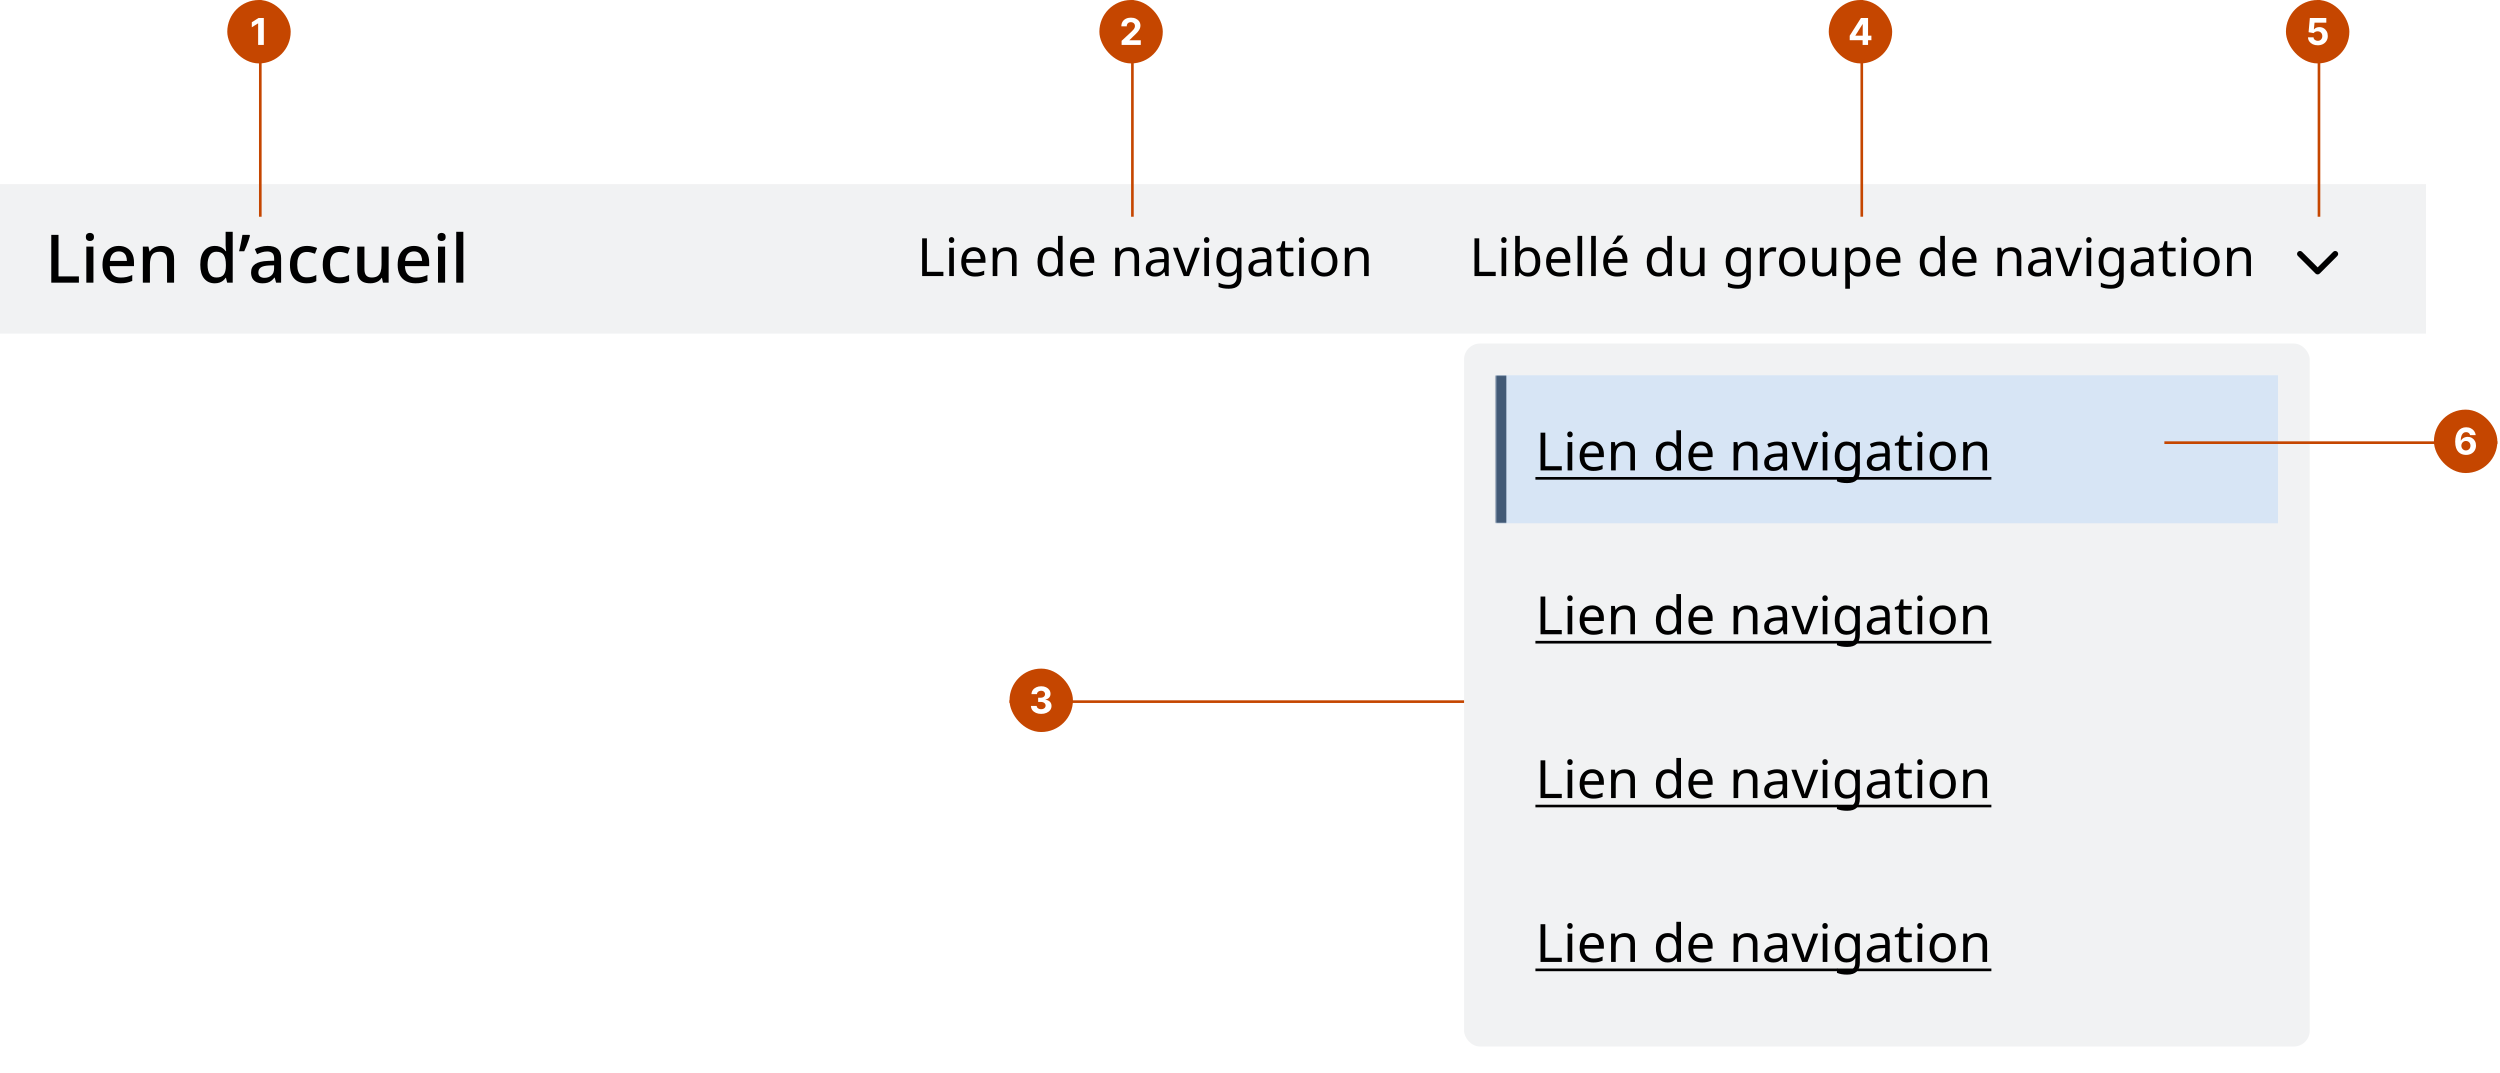 <svg width="946" height="406" viewBox="0 0 946 406" fill="none" xmlns="http://www.w3.org/2000/svg">
<rect width="918" height="56.571" transform="translate(0 69.668)" fill="#F1F2F3"/>
<path d="M19.404 106.954V88.882H22.138V104.6H29.858V106.954H19.404ZM35.353 93.312V106.954H32.67V93.312H35.353ZM34.037 88.123C34.442 88.123 34.796 88.241 35.1 88.477C35.404 88.714 35.556 89.11 35.556 89.667C35.556 90.207 35.404 90.603 35.1 90.856C34.796 91.093 34.442 91.211 34.037 91.211C33.598 91.211 33.227 91.093 32.923 90.856C32.636 90.603 32.493 90.207 32.493 89.667C32.493 89.11 32.636 88.714 32.923 88.477C33.227 88.241 33.598 88.123 34.037 88.123ZM44.932 93.058C46.13 93.058 47.159 93.312 48.02 93.818C48.88 94.307 49.538 95.016 49.994 95.944C50.466 96.872 50.703 97.969 50.703 99.234V100.702H41.54C41.574 102.103 41.937 103.174 42.629 103.916C43.337 104.659 44.325 105.03 45.59 105.03C46.467 105.03 47.244 104.954 47.919 104.802C48.61 104.634 49.319 104.389 50.045 104.068V106.296C49.37 106.599 48.678 106.827 47.969 106.979C47.277 107.131 46.451 107.207 45.489 107.207C44.173 107.207 43.008 106.945 41.996 106.422C40.984 105.899 40.191 105.123 39.617 104.094C39.06 103.047 38.782 101.765 38.782 100.247C38.782 98.711 39.035 97.412 39.541 96.349C40.064 95.286 40.781 94.476 41.692 93.919C42.62 93.345 43.7 93.058 44.932 93.058ZM44.932 95.134C43.97 95.134 43.194 95.446 42.603 96.07C42.03 96.695 41.692 97.581 41.591 98.728H48.02C48.02 98.019 47.91 97.395 47.691 96.855C47.471 96.315 47.134 95.893 46.678 95.59C46.223 95.286 45.641 95.134 44.932 95.134ZM60.96 93.058C62.546 93.058 63.761 93.455 64.605 94.248C65.448 95.041 65.87 96.315 65.87 98.07V106.954H63.212V98.45C63.212 97.386 62.985 96.593 62.529 96.07C62.09 95.53 61.382 95.26 60.403 95.26C59.02 95.26 58.058 95.674 57.518 96.501C56.995 97.327 56.733 98.517 56.733 100.069V106.954H54.05V93.312H56.176L56.556 95.134H56.708C57.012 94.662 57.383 94.273 57.822 93.97C58.26 93.666 58.749 93.438 59.289 93.286C59.829 93.134 60.386 93.058 60.96 93.058ZM81.25 107.207C79.613 107.207 78.288 106.616 77.276 105.435C76.28 104.254 75.783 102.499 75.783 100.171C75.783 97.825 76.289 96.053 77.301 94.856C78.314 93.657 79.647 93.058 81.3 93.058C81.992 93.058 82.591 93.151 83.097 93.337C83.62 93.506 84.067 93.742 84.439 94.046C84.827 94.349 85.156 94.687 85.426 95.058H85.578C85.544 94.822 85.502 94.484 85.451 94.046C85.4 93.59 85.375 93.185 85.375 92.831V87.718H88.058V106.954H85.957L85.502 105.131H85.375C85.122 105.519 84.802 105.874 84.413 106.194C84.042 106.498 83.595 106.743 83.072 106.928C82.549 107.114 81.941 107.207 81.25 107.207ZM81.882 105.005C83.198 105.005 84.126 104.642 84.666 103.916C85.206 103.174 85.476 102.069 85.476 100.601V100.196C85.476 98.593 85.215 97.37 84.692 96.526C84.186 95.682 83.241 95.26 81.857 95.26C80.76 95.26 79.933 95.708 79.377 96.602C78.82 97.479 78.541 98.686 78.541 100.221C78.541 101.757 78.82 102.938 79.377 103.765C79.933 104.591 80.769 105.005 81.882 105.005ZM94.591 89.161C94.439 89.751 94.245 90.392 94.009 91.084C93.773 91.776 93.519 92.468 93.249 93.16C92.98 93.835 92.701 94.476 92.414 95.083H90.465C90.584 94.594 90.702 94.079 90.82 93.539C90.955 92.999 91.073 92.46 91.174 91.919C91.292 91.363 91.394 90.831 91.478 90.325C91.579 89.802 91.663 89.321 91.731 88.882H94.414L94.591 89.161ZM101.26 93.058C102.981 93.058 104.263 93.438 105.107 94.197C105.951 94.94 106.372 96.113 106.372 97.716V106.954H104.474L103.943 105.055H103.841C103.453 105.545 103.048 105.95 102.627 106.27C102.222 106.591 101.749 106.827 101.209 106.979C100.686 107.131 100.045 107.207 99.286 107.207C98.476 107.207 97.742 107.063 97.084 106.777C96.442 106.473 95.936 106.017 95.565 105.41C95.194 104.785 95.008 104.009 95.008 103.081C95.008 101.698 95.531 100.643 96.577 99.918C97.64 99.192 99.252 98.795 101.412 98.728L103.74 98.652V97.893C103.74 96.88 103.512 96.172 103.057 95.767C102.601 95.362 101.96 95.159 101.133 95.159C100.425 95.159 99.75 95.26 99.108 95.463C98.467 95.665 97.86 95.91 97.286 96.197L96.425 94.248C97.067 93.911 97.801 93.632 98.627 93.413C99.471 93.177 100.349 93.058 101.26 93.058ZM101.893 100.449C100.34 100.516 99.26 100.778 98.653 101.234C98.062 101.672 97.767 102.297 97.767 103.107C97.767 103.815 97.978 104.33 98.4 104.65C98.838 104.971 99.387 105.131 100.045 105.131C101.108 105.131 101.985 104.836 102.677 104.246C103.369 103.655 103.715 102.769 103.715 101.588V100.398L101.893 100.449ZM115.996 107.207C114.747 107.207 113.65 106.962 112.705 106.473C111.761 105.983 111.027 105.224 110.503 104.195C109.98 103.149 109.719 101.824 109.719 100.221C109.719 98.534 109.997 97.167 110.554 96.121C111.128 95.075 111.895 94.307 112.857 93.818C113.836 93.312 114.95 93.058 116.198 93.058C116.957 93.058 117.666 93.143 118.324 93.312C118.999 93.463 119.556 93.641 119.995 93.843L119.185 96.02C118.712 95.834 118.206 95.674 117.666 95.539C117.143 95.404 116.645 95.336 116.173 95.336C115.329 95.336 114.629 95.522 114.072 95.893C113.532 96.248 113.127 96.787 112.857 97.513C112.604 98.222 112.478 99.116 112.478 100.196C112.478 101.225 112.613 102.094 112.883 102.803C113.153 103.512 113.549 104.051 114.072 104.423C114.612 104.777 115.279 104.954 116.072 104.954C116.831 104.954 117.497 104.87 118.071 104.701C118.645 104.532 119.185 104.313 119.691 104.043V106.372C119.202 106.658 118.67 106.869 118.096 107.004C117.523 107.139 116.823 107.207 115.996 107.207ZM128.404 107.207C127.155 107.207 126.058 106.962 125.113 106.473C124.168 105.983 123.434 105.224 122.911 104.195C122.388 103.149 122.127 101.824 122.127 100.221C122.127 98.534 122.405 97.167 122.962 96.121C123.536 95.075 124.303 94.307 125.265 93.818C126.244 93.312 127.357 93.058 128.606 93.058C129.365 93.058 130.074 93.143 130.732 93.312C131.407 93.463 131.964 93.641 132.403 93.843L131.593 96.02C131.12 95.834 130.614 95.674 130.074 95.539C129.551 95.404 129.053 95.336 128.581 95.336C127.737 95.336 127.037 95.522 126.48 95.893C125.94 96.248 125.535 96.787 125.265 97.513C125.012 98.222 124.885 99.116 124.885 100.196C124.885 101.225 125.02 102.094 125.29 102.803C125.56 103.512 125.957 104.051 126.48 104.423C127.02 104.777 127.686 104.954 128.479 104.954C129.239 104.954 129.905 104.87 130.479 104.701C131.053 104.532 131.593 104.313 132.099 104.043V106.372C131.609 106.658 131.078 106.869 130.504 107.004C129.931 107.139 129.23 107.207 128.404 107.207ZM147.063 93.312V106.954H144.912L144.532 105.157H144.405C144.119 105.629 143.747 106.017 143.292 106.321C142.836 106.625 142.338 106.844 141.798 106.979C141.259 107.131 140.702 107.207 140.128 107.207C139.065 107.207 138.162 107.038 137.42 106.701C136.694 106.346 136.137 105.806 135.749 105.081C135.378 104.338 135.193 103.393 135.193 102.246V93.312H137.901V101.841C137.901 102.904 138.12 103.697 138.559 104.22C139.014 104.743 139.715 105.005 140.66 105.005C141.604 105.005 142.347 104.819 142.887 104.448C143.427 104.077 143.806 103.537 144.026 102.828C144.262 102.103 144.38 101.234 144.38 100.221V93.312H147.063ZM156.627 93.058C157.825 93.058 158.854 93.312 159.715 93.818C160.576 94.307 161.234 95.016 161.689 95.944C162.162 96.872 162.398 97.969 162.398 99.234V100.702H153.236C153.269 102.103 153.632 103.174 154.324 103.916C155.033 104.659 156.02 105.03 157.285 105.03C158.163 105.03 158.939 104.954 159.614 104.802C160.306 104.634 161.014 104.389 161.74 104.068V106.296C161.065 106.599 160.373 106.827 159.664 106.979C158.973 107.131 158.146 107.207 157.184 107.207C155.868 107.207 154.704 106.945 153.691 106.422C152.679 105.899 151.886 105.123 151.312 104.094C150.755 103.047 150.477 101.765 150.477 100.247C150.477 98.711 150.73 97.412 151.236 96.349C151.759 95.286 152.476 94.476 153.387 93.919C154.316 93.345 155.395 93.058 156.627 93.058ZM156.627 95.134C155.665 95.134 154.889 95.446 154.299 96.07C153.725 96.695 153.387 97.581 153.286 98.728H159.715C159.715 98.019 159.605 97.395 159.386 96.855C159.167 96.315 158.829 95.893 158.374 95.59C157.918 95.286 157.336 95.134 156.627 95.134ZM168.428 93.312V106.954H165.745V93.312H168.428ZM167.112 88.123C167.517 88.123 167.872 88.241 168.175 88.477C168.479 88.714 168.631 89.11 168.631 89.667C168.631 90.207 168.479 90.603 168.175 90.856C167.872 91.093 167.517 91.211 167.112 91.211C166.674 91.211 166.302 91.093 165.999 90.856C165.712 90.603 165.568 90.207 165.568 89.667C165.568 89.11 165.712 88.714 165.999 88.477C166.302 88.241 166.674 88.123 167.112 88.123ZM175.324 106.954H172.641V87.718H175.324V106.954Z" fill="black"/>
<path d="M348.94 104.454V90.174H350.74V102.854H356.98V104.454H348.94ZM360.088 89.714C360.355 89.714 360.588 89.807 360.788 89.994C361.002 90.167 361.108 90.447 361.108 90.834C361.108 91.207 361.002 91.487 360.788 91.674C360.588 91.86 360.355 91.954 360.088 91.954C359.795 91.954 359.548 91.86 359.348 91.674C359.148 91.487 359.048 91.207 359.048 90.834C359.048 90.447 359.148 90.167 359.348 89.994C359.548 89.807 359.795 89.714 360.088 89.714ZM360.948 93.734V104.454H359.188V93.734H360.948ZM368.485 93.534C369.405 93.534 370.191 93.734 370.845 94.134C371.511 94.534 372.018 95.1 372.365 95.834C372.725 96.554 372.905 97.4 372.905 98.374V99.434H365.565C365.591 100.647 365.898 101.574 366.485 102.214C367.085 102.84 367.918 103.154 368.985 103.154C369.665 103.154 370.265 103.094 370.785 102.974C371.318 102.84 371.865 102.654 372.425 102.414V103.954C371.878 104.194 371.338 104.367 370.805 104.474C370.271 104.594 369.638 104.654 368.905 104.654C367.891 104.654 366.991 104.447 366.205 104.034C365.431 103.62 364.825 103.007 364.385 102.194C363.958 101.367 363.745 100.36 363.745 99.174C363.745 98 363.938 96.994 364.325 96.154C364.725 95.314 365.278 94.667 365.985 94.214C366.705 93.76 367.538 93.534 368.485 93.534ZM368.465 94.974C367.625 94.974 366.958 95.247 366.465 95.794C365.985 96.327 365.698 97.074 365.605 98.034H371.065C371.051 97.127 370.838 96.394 370.425 95.834C370.011 95.26 369.358 94.974 368.465 94.974ZM380.794 93.534C382.074 93.534 383.04 93.847 383.694 94.474C384.347 95.087 384.674 96.087 384.674 97.474V104.454H382.934V97.594C382.934 95.874 382.134 95.014 380.534 95.014C379.347 95.014 378.527 95.347 378.074 96.014C377.62 96.68 377.394 97.64 377.394 98.894V104.454H375.634V93.734H377.054L377.314 95.194H377.414C377.76 94.634 378.24 94.22 378.854 93.954C379.467 93.674 380.114 93.534 380.794 93.534ZM396.992 104.654C395.659 104.654 394.592 104.194 393.792 103.274C392.992 102.34 392.592 100.954 392.592 99.114C392.592 97.274 392.992 95.887 393.792 94.954C394.606 94.007 395.679 93.534 397.012 93.534C397.839 93.534 398.512 93.687 399.032 93.994C399.566 94.3 399.999 94.674 400.332 95.114H400.452C400.439 94.94 400.412 94.687 400.372 94.354C400.346 94.007 400.332 93.734 400.332 93.534V89.254H402.092V104.454H400.672L400.412 103.014H400.332C400.012 103.467 399.586 103.854 399.052 104.174C398.519 104.494 397.832 104.654 396.992 104.654ZM397.272 103.194C398.406 103.194 399.199 102.887 399.652 102.274C400.119 101.647 400.352 100.707 400.352 99.454V99.134C400.352 97.8 400.132 96.78 399.692 96.074C399.252 95.354 398.439 94.994 397.252 94.994C396.306 94.994 395.592 95.374 395.112 96.134C394.646 96.88 394.412 97.887 394.412 99.154C394.412 100.434 394.646 101.427 395.112 102.134C395.592 102.84 396.312 103.194 397.272 103.194ZM409.637 93.534C410.557 93.534 411.344 93.734 411.997 94.134C412.664 94.534 413.17 95.1 413.517 95.834C413.877 96.554 414.057 97.4 414.057 98.374V99.434H406.717C406.744 100.647 407.05 101.574 407.637 102.214C408.237 102.84 409.07 103.154 410.137 103.154C410.817 103.154 411.417 103.094 411.937 102.974C412.47 102.84 413.017 102.654 413.577 102.414V103.954C413.03 104.194 412.49 104.367 411.957 104.474C411.424 104.594 410.79 104.654 410.057 104.654C409.044 104.654 408.144 104.447 407.357 104.034C406.584 103.62 405.977 103.007 405.537 102.194C405.11 101.367 404.897 100.36 404.897 99.174C404.897 98 405.09 96.994 405.477 96.154C405.877 95.314 406.43 94.667 407.137 94.214C407.857 93.76 408.69 93.534 409.637 93.534ZM409.617 94.974C408.777 94.974 408.11 95.247 407.617 95.794C407.137 96.327 406.85 97.074 406.757 98.034H412.217C412.204 97.127 411.99 96.394 411.577 95.834C411.164 95.26 410.51 94.974 409.617 94.974ZM427.141 93.534C428.421 93.534 429.388 93.847 430.041 94.474C430.695 95.087 431.021 96.087 431.021 97.474V104.454H429.281V97.594C429.281 95.874 428.481 95.014 426.881 95.014C425.695 95.014 424.875 95.347 424.421 96.014C423.968 96.68 423.741 97.64 423.741 98.894V104.454H421.981V93.734H423.401L423.661 95.194H423.761C424.108 94.634 424.588 94.22 425.201 93.954C425.815 93.674 426.461 93.534 427.141 93.534ZM438.405 93.554C439.711 93.554 440.678 93.84 441.305 94.414C441.931 94.987 442.245 95.9 442.245 97.154V104.454H440.965L440.625 102.934H440.545C440.078 103.52 439.585 103.954 439.065 104.234C438.558 104.514 437.851 104.654 436.945 104.654C435.971 104.654 435.165 104.4 434.525 103.894C433.885 103.374 433.565 102.567 433.565 101.474C433.565 100.407 433.985 99.587 434.825 99.014C435.665 98.427 436.958 98.107 438.705 98.054L440.525 97.994V97.354C440.525 96.46 440.331 95.84 439.945 95.494C439.558 95.147 439.011 94.974 438.305 94.974C437.745 94.974 437.211 95.06 436.705 95.234C436.198 95.394 435.725 95.58 435.285 95.794L434.745 94.474C435.211 94.22 435.765 94.007 436.405 93.834C437.045 93.647 437.711 93.554 438.405 93.554ZM438.925 99.274C437.591 99.327 436.665 99.54 436.145 99.914C435.638 100.287 435.385 100.814 435.385 101.494C435.385 102.094 435.565 102.534 435.925 102.814C436.298 103.094 436.771 103.234 437.345 103.234C438.251 103.234 439.005 102.987 439.605 102.494C440.205 101.987 440.505 101.214 440.505 100.174V99.214L438.925 99.274ZM447.915 104.454L443.855 93.734H445.735L448.015 100.054C448.122 100.347 448.235 100.674 448.355 101.034C448.475 101.394 448.582 101.74 448.675 102.074C448.769 102.394 448.835 102.667 448.875 102.894H448.955C449.009 102.667 449.082 102.387 449.175 102.054C449.282 101.72 449.395 101.374 449.515 101.014C449.649 100.654 449.762 100.334 449.855 100.054L452.135 93.734H454.015L449.935 104.454H447.915ZM456.612 89.714C456.878 89.714 457.112 89.807 457.312 89.994C457.525 90.167 457.632 90.447 457.632 90.834C457.632 91.207 457.525 91.487 457.312 91.674C457.112 91.86 456.878 91.954 456.612 91.954C456.318 91.954 456.072 91.86 455.872 91.674C455.672 91.487 455.572 91.207 455.572 90.834C455.572 90.447 455.672 90.167 455.872 89.994C456.072 89.807 456.318 89.714 456.612 89.714ZM457.472 93.734V104.454H455.712V93.734H457.472ZM464.668 93.534C465.375 93.534 466.008 93.667 466.568 93.934C467.141 94.2 467.628 94.607 468.028 95.154H468.128L468.368 93.734H469.768V104.634C469.768 106.167 469.375 107.32 468.588 108.094C467.815 108.867 466.608 109.254 464.968 109.254C463.395 109.254 462.108 109.027 461.108 108.574V106.954C462.161 107.514 463.481 107.794 465.068 107.794C465.988 107.794 466.708 107.52 467.228 106.974C467.761 106.44 468.028 105.707 468.028 104.774V104.354C468.028 104.194 468.035 103.967 468.048 103.674C468.061 103.367 468.075 103.154 468.088 103.034H468.008C467.288 104.114 466.181 104.654 464.688 104.654C463.301 104.654 462.215 104.167 461.428 103.194C460.655 102.22 460.268 100.86 460.268 99.114C460.268 97.407 460.655 96.054 461.428 95.054C462.215 94.04 463.295 93.534 464.668 93.534ZM464.908 95.014C464.015 95.014 463.321 95.374 462.828 96.094C462.335 96.8 462.088 97.814 462.088 99.134C462.088 100.454 462.328 101.467 462.808 102.174C463.301 102.867 464.015 103.214 464.948 103.214C466.028 103.214 466.815 102.927 467.308 102.354C467.801 101.767 468.048 100.827 468.048 99.534V99.114C468.048 97.647 467.795 96.6 467.288 95.974C466.781 95.334 465.988 95.014 464.908 95.014ZM477.233 93.554C478.539 93.554 479.506 93.84 480.133 94.414C480.759 94.987 481.073 95.9 481.073 97.154V104.454H479.793L479.453 102.934H479.373C478.906 103.52 478.413 103.954 477.893 104.234C477.386 104.514 476.679 104.654 475.773 104.654C474.799 104.654 473.993 104.4 473.353 103.894C472.713 103.374 472.393 102.567 472.393 101.474C472.393 100.407 472.813 99.587 473.653 99.014C474.493 98.427 475.786 98.107 477.533 98.054L479.353 97.994V97.354C479.353 96.46 479.159 95.84 478.773 95.494C478.386 95.147 477.839 94.974 477.133 94.974C476.573 94.974 476.039 95.06 475.533 95.234C475.026 95.394 474.553 95.58 474.113 95.794L473.573 94.474C474.039 94.22 474.593 94.007 475.233 93.834C475.873 93.647 476.539 93.554 477.233 93.554ZM477.753 99.274C476.419 99.327 475.493 99.54 474.973 99.914C474.466 100.287 474.213 100.814 474.213 101.494C474.213 102.094 474.393 102.534 474.753 102.814C475.126 103.094 475.599 103.234 476.173 103.234C477.079 103.234 477.833 102.987 478.433 102.494C479.033 101.987 479.333 101.214 479.333 100.174V99.214L477.753 99.274ZM487.964 103.214C488.23 103.214 488.504 103.194 488.784 103.154C489.064 103.1 489.29 103.047 489.464 102.994V104.334C489.277 104.427 489.01 104.5 488.664 104.554C488.317 104.62 487.984 104.654 487.664 104.654C487.104 104.654 486.584 104.56 486.104 104.374C485.637 104.174 485.257 103.834 484.964 103.354C484.67 102.874 484.524 102.2 484.524 101.334V95.094H483.004V94.254L484.544 93.554L485.244 91.274H486.284V93.734H489.384V95.094H486.284V101.294C486.284 101.947 486.437 102.434 486.744 102.754C487.064 103.06 487.47 103.214 487.964 103.214ZM492.51 89.714C492.777 89.714 493.01 89.807 493.21 89.994C493.423 90.167 493.53 90.447 493.53 90.834C493.53 91.207 493.423 91.487 493.21 91.674C493.01 91.86 492.777 91.954 492.51 91.954C492.217 91.954 491.97 91.86 491.77 91.674C491.57 91.487 491.47 91.207 491.47 90.834C491.47 90.447 491.57 90.167 491.77 89.994C491.97 89.807 492.217 89.714 492.51 89.714ZM493.37 93.734V104.454H491.61V93.734H493.37ZM506.086 99.074C506.086 100.847 505.633 102.22 504.726 103.194C503.833 104.167 502.62 104.654 501.086 104.654C500.14 104.654 499.293 104.44 498.546 104.014C497.813 103.574 497.233 102.94 496.806 102.114C496.38 101.274 496.166 100.26 496.166 99.074C496.166 97.3 496.613 95.934 497.506 94.974C498.4 94.014 499.613 93.534 501.146 93.534C502.12 93.534 502.973 93.754 503.706 94.194C504.453 94.62 505.033 95.247 505.446 96.074C505.873 96.887 506.086 97.887 506.086 99.074ZM497.986 99.074C497.986 100.34 498.233 101.347 498.726 102.094C499.233 102.827 500.033 103.194 501.126 103.194C502.206 103.194 503 102.827 503.506 102.094C504.013 101.347 504.266 100.34 504.266 99.074C504.266 97.807 504.013 96.814 503.506 96.094C503 95.374 502.2 95.014 501.106 95.014C500.013 95.014 499.22 95.374 498.726 96.094C498.233 96.814 497.986 97.807 497.986 99.074ZM514.036 93.534C515.316 93.534 516.282 93.847 516.936 94.474C517.589 95.087 517.916 96.087 517.916 97.474V104.454H516.176V97.594C516.176 95.874 515.376 95.014 513.776 95.014C512.589 95.014 511.769 95.347 511.316 96.014C510.862 96.68 510.636 97.64 510.636 98.894V104.454H508.876V93.734H510.296L510.556 95.194H510.656C511.002 94.634 511.482 94.22 512.096 93.954C512.709 93.674 513.356 93.534 514.036 93.534Z" fill="black"/>
<path d="M557.94 104.454V90.174H559.74V102.854H565.98V104.454H557.94ZM569.088 89.714C569.355 89.714 569.588 89.807 569.788 89.994C570.002 90.167 570.108 90.447 570.108 90.834C570.108 91.207 570.002 91.487 569.788 91.674C569.588 91.86 569.355 91.954 569.088 91.954C568.795 91.954 568.548 91.86 568.348 91.674C568.148 91.487 568.048 91.207 568.048 90.834C568.048 90.447 568.148 90.167 568.348 89.994C568.548 89.807 568.795 89.714 569.088 89.714ZM569.948 93.734V104.454H568.188V93.734H569.948ZM575.105 92.954C575.105 93.407 575.091 93.834 575.065 94.234C575.051 94.62 575.031 94.927 575.005 95.154H575.105C575.411 94.7 575.831 94.32 576.365 94.014C576.898 93.707 577.585 93.554 578.425 93.554C579.758 93.554 580.825 94.02 581.625 94.954C582.438 95.874 582.845 97.254 582.845 99.094C582.845 100.934 582.438 102.32 581.625 103.254C580.811 104.187 579.745 104.654 578.425 104.654C577.585 104.654 576.898 104.5 576.365 104.194C575.831 103.887 575.411 103.52 575.105 103.094H574.965L574.605 104.454H573.345V89.254H575.105V92.954ZM578.125 95.014C576.991 95.014 576.205 95.34 575.765 95.994C575.325 96.647 575.105 97.66 575.105 99.034V99.114C575.105 100.434 575.318 101.447 575.745 102.154C576.185 102.847 576.991 103.194 578.165 103.194C579.125 103.194 579.838 102.84 580.305 102.134C580.785 101.427 581.025 100.407 581.025 99.074C581.025 96.367 580.058 95.014 578.125 95.014ZM589.789 93.534C590.709 93.534 591.496 93.734 592.149 94.134C592.816 94.534 593.323 95.1 593.669 95.834C594.029 96.554 594.209 97.4 594.209 98.374V99.434H586.869C586.896 100.647 587.203 101.574 587.789 102.214C588.389 102.84 589.223 103.154 590.289 103.154C590.969 103.154 591.569 103.094 592.089 102.974C592.623 102.84 593.169 102.654 593.729 102.414V103.954C593.183 104.194 592.643 104.367 592.109 104.474C591.576 104.594 590.943 104.654 590.209 104.654C589.196 104.654 588.296 104.447 587.509 104.034C586.736 103.62 586.129 103.007 585.689 102.194C585.263 101.367 585.049 100.36 585.049 99.174C585.049 98 585.243 96.994 585.629 96.154C586.029 95.314 586.583 94.667 587.289 94.214C588.009 93.76 588.843 93.534 589.789 93.534ZM589.769 94.974C588.929 94.974 588.263 95.247 587.769 95.794C587.289 96.327 587.003 97.074 586.909 98.034H592.369C592.356 97.127 592.143 96.394 591.729 95.834C591.316 95.26 590.663 94.974 589.769 94.974ZM598.698 104.454H596.938V89.254H598.698V104.454ZM603.855 104.454H602.095V89.254H603.855V104.454ZM611.391 93.534C612.311 93.534 613.097 93.734 613.751 94.134C614.417 94.534 614.924 95.1 615.271 95.834C615.631 96.554 615.811 97.4 615.811 98.374V99.434H608.471C608.497 100.647 608.804 101.574 609.391 102.214C609.991 102.84 610.824 103.154 611.891 103.154C612.571 103.154 613.171 103.094 613.691 102.974C614.224 102.84 614.771 102.654 615.331 102.414V103.954C614.784 104.194 614.244 104.367 613.711 104.474C613.177 104.594 612.544 104.654 611.811 104.654C610.797 104.654 609.897 104.447 609.111 104.034C608.337 103.62 607.731 103.007 607.291 102.194C606.864 101.367 606.651 100.36 606.651 99.174C606.651 98 606.844 96.994 607.231 96.154C607.631 95.314 608.184 94.667 608.891 94.214C609.611 93.76 610.444 93.534 611.391 93.534ZM611.371 94.974C610.531 94.974 609.864 95.247 609.371 95.794C608.891 96.327 608.604 97.074 608.511 98.034H613.971C613.957 97.127 613.744 96.394 613.331 95.834C612.917 95.26 612.264 94.974 611.371 94.974ZM614.211 89.334C614.051 89.574 613.804 89.887 613.471 90.274C613.137 90.647 612.777 91.027 612.391 91.414C612.017 91.787 611.671 92.094 611.351 92.334H610.191V92.094C610.391 91.84 610.604 91.54 610.831 91.194C611.071 90.847 611.304 90.494 611.531 90.134C611.757 89.76 611.944 89.427 612.091 89.134H614.211V89.334ZM627.535 104.654C626.202 104.654 625.135 104.194 624.335 103.274C623.535 102.34 623.135 100.954 623.135 99.114C623.135 97.274 623.535 95.887 624.335 94.954C625.148 94.007 626.222 93.534 627.555 93.534C628.382 93.534 629.055 93.687 629.575 93.994C630.108 94.3 630.542 94.674 630.875 95.114H630.995C630.982 94.94 630.955 94.687 630.915 94.354C630.888 94.007 630.875 93.734 630.875 93.534V89.254H632.635V104.454H631.215L630.955 103.014H630.875C630.555 103.467 630.128 103.854 629.595 104.174C629.062 104.494 628.375 104.654 627.535 104.654ZM627.815 103.194C628.948 103.194 629.742 102.887 630.195 102.274C630.662 101.647 630.895 100.707 630.895 99.454V99.134C630.895 97.8 630.675 96.78 630.235 96.074C629.795 95.354 628.982 94.994 627.795 94.994C626.848 94.994 626.135 95.374 625.655 96.134C625.188 96.88 624.955 97.887 624.955 99.154C624.955 100.434 625.188 101.427 625.655 102.134C626.135 102.84 626.855 103.194 627.815 103.194ZM645 93.734V104.454H643.56L643.3 103.034H643.22C642.873 103.594 642.393 104.007 641.78 104.274C641.167 104.527 640.513 104.654 639.82 104.654C638.527 104.654 637.553 104.347 636.9 103.734C636.247 103.107 635.92 102.114 635.92 100.754V93.734H637.7V100.634C637.7 102.34 638.493 103.194 640.08 103.194C641.267 103.194 642.087 102.86 642.54 102.194C643.007 101.527 643.24 100.567 643.24 99.314V93.734H645ZM657.398 93.534C658.105 93.534 658.738 93.667 659.298 93.934C659.872 94.2 660.358 94.607 660.758 95.154H660.858L661.098 93.734H662.498V104.634C662.498 106.167 662.105 107.32 661.318 108.094C660.545 108.867 659.338 109.254 657.698 109.254C656.125 109.254 654.838 109.027 653.838 108.574V106.954C654.892 107.514 656.212 107.794 657.798 107.794C658.718 107.794 659.438 107.52 659.958 106.974C660.492 106.44 660.758 105.707 660.758 104.774V104.354C660.758 104.194 660.765 103.967 660.778 103.674C660.792 103.367 660.805 103.154 660.818 103.034H660.738C660.018 104.114 658.912 104.654 657.418 104.654C656.032 104.654 654.945 104.167 654.158 103.194C653.385 102.22 652.998 100.86 652.998 99.114C652.998 97.407 653.385 96.054 654.158 95.054C654.945 94.04 656.025 93.534 657.398 93.534ZM657.638 95.014C656.745 95.014 656.052 95.374 655.558 96.094C655.065 96.8 654.818 97.814 654.818 99.134C654.818 100.454 655.058 101.467 655.538 102.174C656.032 102.867 656.745 103.214 657.678 103.214C658.758 103.214 659.545 102.927 660.038 102.354C660.532 101.767 660.778 100.827 660.778 99.534V99.114C660.778 97.647 660.525 96.6 660.018 95.974C659.512 95.334 658.718 95.014 657.638 95.014ZM670.903 93.534C671.103 93.534 671.316 93.547 671.543 93.574C671.783 93.587 671.99 93.614 672.163 93.654L671.943 95.274C671.77 95.234 671.576 95.2 671.363 95.174C671.163 95.147 670.97 95.134 670.783 95.134C670.236 95.134 669.723 95.287 669.243 95.594C668.763 95.887 668.376 96.307 668.083 96.854C667.803 97.387 667.663 98.014 667.663 98.734V104.454H665.903V93.734H667.343L667.543 95.694H667.623C667.97 95.107 668.416 94.6 668.963 94.174C669.51 93.747 670.156 93.534 670.903 93.534ZM683.094 99.074C683.094 100.847 682.641 102.22 681.734 103.194C680.841 104.167 679.628 104.654 678.094 104.654C677.148 104.654 676.301 104.44 675.554 104.014C674.821 103.574 674.241 102.94 673.814 102.114C673.388 101.274 673.174 100.26 673.174 99.074C673.174 97.3 673.621 95.934 674.514 94.974C675.408 94.014 676.621 93.534 678.154 93.534C679.128 93.534 679.981 93.754 680.714 94.194C681.461 94.62 682.041 95.247 682.454 96.074C682.881 96.887 683.094 97.887 683.094 99.074ZM674.994 99.074C674.994 100.34 675.241 101.347 675.734 102.094C676.241 102.827 677.041 103.194 678.134 103.194C679.214 103.194 680.008 102.827 680.514 102.094C681.021 101.347 681.274 100.34 681.274 99.074C681.274 97.807 681.021 96.814 680.514 96.094C680.008 95.374 679.208 95.014 678.114 95.014C677.021 95.014 676.228 95.374 675.734 96.094C675.241 96.814 674.994 97.807 674.994 99.074ZM694.844 93.734V104.454H693.404L693.144 103.034H693.064C692.717 103.594 692.237 104.007 691.624 104.274C691.01 104.527 690.357 104.654 689.664 104.654C688.37 104.654 687.397 104.347 686.744 103.734C686.09 103.107 685.764 102.114 685.764 100.754V93.734H687.544V100.634C687.544 102.34 688.337 103.194 689.924 103.194C691.11 103.194 691.93 102.86 692.384 102.194C692.85 101.527 693.084 100.567 693.084 99.314V93.734H694.844ZM703.347 93.534C704.667 93.534 705.727 93.994 706.527 94.914C707.34 95.834 707.747 97.22 707.747 99.074C707.747 100.9 707.34 102.287 706.527 103.234C705.727 104.18 704.66 104.654 703.327 104.654C702.5 104.654 701.814 104.5 701.267 104.194C700.734 103.874 700.314 103.507 700.007 103.094H699.887C699.914 103.32 699.94 103.607 699.967 103.954C699.994 104.3 700.007 104.6 700.007 104.854V109.254H698.247V93.734H699.687L699.927 95.194H700.007C700.327 94.727 700.747 94.334 701.267 94.014C701.787 93.694 702.48 93.534 703.347 93.534ZM703.027 95.014C701.934 95.014 701.16 95.32 700.707 95.934C700.267 96.547 700.034 97.48 700.007 98.734V99.074C700.007 100.394 700.22 101.414 700.647 102.134C701.087 102.84 701.894 103.194 703.067 103.194C703.72 103.194 704.254 103.014 704.667 102.654C705.094 102.294 705.407 101.807 705.607 101.194C705.82 100.567 705.927 99.854 705.927 99.054C705.927 97.827 705.687 96.847 705.207 96.114C704.74 95.38 704.014 95.014 703.027 95.014ZM714.692 93.534C715.612 93.534 716.398 93.734 717.052 94.134C717.718 94.534 718.225 95.1 718.572 95.834C718.932 96.554 719.112 97.4 719.112 98.374V99.434H711.772C711.798 100.647 712.105 101.574 712.692 102.214C713.292 102.84 714.125 103.154 715.192 103.154C715.872 103.154 716.472 103.094 716.992 102.974C717.525 102.84 718.072 102.654 718.632 102.414V103.954C718.085 104.194 717.545 104.367 717.012 104.474C716.478 104.594 715.845 104.654 715.112 104.654C714.098 104.654 713.198 104.447 712.412 104.034C711.638 103.62 711.032 103.007 710.592 102.194C710.165 101.367 709.952 100.36 709.952 99.174C709.952 98 710.145 96.994 710.532 96.154C710.932 95.314 711.485 94.667 712.192 94.214C712.912 93.76 713.745 93.534 714.692 93.534ZM714.672 94.974C713.832 94.974 713.165 95.247 712.672 95.794C712.192 96.327 711.905 97.074 711.812 98.034H717.272C717.258 97.127 717.045 96.394 716.632 95.834C716.218 95.26 715.565 94.974 714.672 94.974ZM730.836 104.654C729.503 104.654 728.436 104.194 727.636 103.274C726.836 102.34 726.436 100.954 726.436 99.114C726.436 97.274 726.836 95.887 727.636 94.954C728.449 94.007 729.523 93.534 730.856 93.534C731.683 93.534 732.356 93.687 732.876 93.994C733.409 94.3 733.843 94.674 734.176 95.114H734.296C734.283 94.94 734.256 94.687 734.216 94.354C734.189 94.007 734.176 93.734 734.176 93.534V89.254H735.936V104.454H734.516L734.256 103.014H734.176C733.856 103.467 733.429 103.854 732.896 104.174C732.363 104.494 731.676 104.654 730.836 104.654ZM731.116 103.194C732.249 103.194 733.043 102.887 733.496 102.274C733.963 101.647 734.196 100.707 734.196 99.454V99.134C734.196 97.8 733.976 96.78 733.536 96.074C733.096 95.354 732.283 94.994 731.096 94.994C730.149 94.994 729.436 95.374 728.956 96.134C728.489 96.88 728.256 97.887 728.256 99.154C728.256 100.434 728.489 101.427 728.956 102.134C729.436 102.84 730.156 103.194 731.116 103.194ZM743.481 93.534C744.401 93.534 745.187 93.734 745.841 94.134C746.507 94.534 747.014 95.1 747.361 95.834C747.721 96.554 747.901 97.4 747.901 98.374V99.434H740.561C740.587 100.647 740.894 101.574 741.481 102.214C742.081 102.84 742.914 103.154 743.981 103.154C744.661 103.154 745.261 103.094 745.781 102.974C746.314 102.84 746.861 102.654 747.421 102.414V103.954C746.874 104.194 746.334 104.367 745.801 104.474C745.267 104.594 744.634 104.654 743.901 104.654C742.887 104.654 741.987 104.447 741.201 104.034C740.427 103.62 739.821 103.007 739.381 102.194C738.954 101.367 738.741 100.36 738.741 99.174C738.741 98 738.934 96.994 739.321 96.154C739.721 95.314 740.274 94.667 740.981 94.214C741.701 93.76 742.534 93.534 743.481 93.534ZM743.461 94.974C742.621 94.974 741.954 95.247 741.461 95.794C740.981 96.327 740.694 97.074 740.601 98.034H746.061C746.047 97.127 745.834 96.394 745.421 95.834C745.007 95.26 744.354 94.974 743.461 94.974ZM760.985 93.534C762.265 93.534 763.232 93.847 763.885 94.474C764.538 95.087 764.865 96.087 764.865 97.474V104.454H763.125V97.594C763.125 95.874 762.325 95.014 760.725 95.014C759.538 95.014 758.718 95.347 758.265 96.014C757.812 96.68 757.585 97.64 757.585 98.894V104.454H755.825V93.734H757.245L757.505 95.194H757.605C757.952 94.634 758.432 94.22 759.045 93.954C759.658 93.674 760.305 93.534 760.985 93.534ZM772.248 93.554C773.555 93.554 774.522 93.84 775.148 94.414C775.775 94.987 776.088 95.9 776.088 97.154V104.454H774.808L774.468 102.934H774.388C773.922 103.52 773.428 103.954 772.908 104.234C772.402 104.514 771.695 104.654 770.788 104.654C769.815 104.654 769.008 104.4 768.368 103.894C767.728 103.374 767.408 102.567 767.408 101.474C767.408 100.407 767.828 99.587 768.668 99.014C769.508 98.427 770.802 98.107 772.548 98.054L774.368 97.994V97.354C774.368 96.46 774.175 95.84 773.788 95.494C773.402 95.147 772.855 94.974 772.148 94.974C771.588 94.974 771.055 95.06 770.548 95.234C770.042 95.394 769.568 95.58 769.128 95.794L768.588 94.474C769.055 94.22 769.608 94.007 770.248 93.834C770.888 93.647 771.555 93.554 772.248 93.554ZM772.768 99.274C771.435 99.327 770.508 99.54 769.988 99.914C769.482 100.287 769.228 100.814 769.228 101.494C769.228 102.094 769.408 102.534 769.768 102.814C770.142 103.094 770.615 103.234 771.188 103.234C772.095 103.234 772.848 102.987 773.448 102.494C774.048 101.987 774.348 101.214 774.348 100.174V99.214L772.768 99.274ZM781.759 104.454L777.699 93.734H779.579L781.859 100.054C781.966 100.347 782.079 100.674 782.199 101.034C782.319 101.394 782.426 101.74 782.519 102.074C782.613 102.394 782.679 102.667 782.719 102.894H782.799C782.853 102.667 782.926 102.387 783.019 102.054C783.126 101.72 783.239 101.374 783.359 101.014C783.493 100.654 783.606 100.334 783.699 100.054L785.979 93.734H787.859L783.779 104.454H781.759ZM790.455 89.714C790.722 89.714 790.955 89.807 791.155 89.994C791.369 90.167 791.475 90.447 791.475 90.834C791.475 91.207 791.369 91.487 791.155 91.674C790.955 91.86 790.722 91.954 790.455 91.954C790.162 91.954 789.915 91.86 789.715 91.674C789.515 91.487 789.415 91.207 789.415 90.834C789.415 90.447 789.515 90.167 789.715 89.994C789.915 89.807 790.162 89.714 790.455 89.714ZM791.315 93.734V104.454H789.555V93.734H791.315ZM798.512 93.534C799.218 93.534 799.852 93.667 800.412 93.934C800.985 94.2 801.472 94.607 801.872 95.154H801.972L802.212 93.734H803.612V104.634C803.612 106.167 803.218 107.32 802.432 108.094C801.658 108.867 800.452 109.254 798.812 109.254C797.238 109.254 795.952 109.027 794.952 108.574V106.954C796.005 107.514 797.325 107.794 798.912 107.794C799.832 107.794 800.552 107.52 801.072 106.974C801.605 106.44 801.872 105.707 801.872 104.774V104.354C801.872 104.194 801.878 103.967 801.892 103.674C801.905 103.367 801.918 103.154 801.932 103.034H801.852C801.132 104.114 800.025 104.654 798.532 104.654C797.145 104.654 796.058 104.167 795.272 103.194C794.498 102.22 794.112 100.86 794.112 99.114C794.112 97.407 794.498 96.054 795.272 95.054C796.058 94.04 797.138 93.534 798.512 93.534ZM798.752 95.014C797.858 95.014 797.165 95.374 796.672 96.094C796.178 96.8 795.932 97.814 795.932 99.134C795.932 100.454 796.172 101.467 796.652 102.174C797.145 102.867 797.858 103.214 798.792 103.214C799.872 103.214 800.658 102.927 801.152 102.354C801.645 101.767 801.892 100.827 801.892 99.534V99.114C801.892 97.647 801.638 96.6 801.132 95.974C800.625 95.334 799.832 95.014 798.752 95.014ZM811.076 93.554C812.383 93.554 813.35 93.84 813.976 94.414C814.603 94.987 814.916 95.9 814.916 97.154V104.454H813.636L813.296 102.934H813.216C812.75 103.52 812.256 103.954 811.736 104.234C811.23 104.514 810.523 104.654 809.616 104.654C808.643 104.654 807.836 104.4 807.196 103.894C806.556 103.374 806.236 102.567 806.236 101.474C806.236 100.407 806.656 99.587 807.496 99.014C808.336 98.427 809.63 98.107 811.376 98.054L813.196 97.994V97.354C813.196 96.46 813.003 95.84 812.616 95.494C812.23 95.147 811.683 94.974 810.976 94.974C810.416 94.974 809.883 95.06 809.376 95.234C808.87 95.394 808.396 95.58 807.956 95.794L807.416 94.474C807.883 94.22 808.436 94.007 809.076 93.834C809.716 93.647 810.383 93.554 811.076 93.554ZM811.596 99.274C810.263 99.327 809.336 99.54 808.816 99.914C808.31 100.287 808.056 100.814 808.056 101.494C808.056 102.094 808.236 102.534 808.596 102.814C808.97 103.094 809.443 103.234 810.016 103.234C810.923 103.234 811.676 102.987 812.276 102.494C812.876 101.987 813.176 101.214 813.176 100.174V99.214L811.596 99.274ZM821.807 103.214C822.074 103.214 822.347 103.194 822.627 103.154C822.907 103.1 823.134 103.047 823.307 102.994V104.334C823.121 104.427 822.854 104.5 822.507 104.554C822.161 104.62 821.827 104.654 821.507 104.654C820.947 104.654 820.427 104.56 819.947 104.374C819.481 104.174 819.101 103.834 818.807 103.354C818.514 102.874 818.367 102.2 818.367 101.334V95.094H816.847V94.254L818.387 93.554L819.087 91.274H820.127V93.734H823.227V95.094H820.127V101.294C820.127 101.947 820.281 102.434 820.587 102.754C820.907 103.06 821.314 103.214 821.807 103.214ZM826.354 89.714C826.621 89.714 826.854 89.807 827.054 89.994C827.267 90.167 827.374 90.447 827.374 90.834C827.374 91.207 827.267 91.487 827.054 91.674C826.854 91.86 826.621 91.954 826.354 91.954C826.061 91.954 825.814 91.86 825.614 91.674C825.414 91.487 825.314 91.207 825.314 90.834C825.314 90.447 825.414 90.167 825.614 89.994C825.814 89.807 826.061 89.714 826.354 89.714ZM827.214 93.734V104.454H825.454V93.734H827.214ZM839.93 99.074C839.93 100.847 839.477 102.22 838.57 103.194C837.677 104.167 836.463 104.654 834.93 104.654C833.983 104.654 833.137 104.44 832.39 104.014C831.657 103.574 831.077 102.94 830.65 102.114C830.223 101.274 830.01 100.26 830.01 99.074C830.01 97.3 830.457 95.934 831.35 94.974C832.243 94.014 833.457 93.534 834.99 93.534C835.963 93.534 836.817 93.754 837.55 94.194C838.297 94.62 838.877 95.247 839.29 96.074C839.717 96.887 839.93 97.887 839.93 99.074ZM831.83 99.074C831.83 100.34 832.077 101.347 832.57 102.094C833.077 102.827 833.877 103.194 834.97 103.194C836.05 103.194 836.843 102.827 837.35 102.094C837.857 101.347 838.11 100.34 838.11 99.074C838.11 97.807 837.857 96.814 837.35 96.094C836.843 95.374 836.043 95.014 834.95 95.014C833.857 95.014 833.063 95.374 832.57 96.094C832.077 96.814 831.83 97.807 831.83 99.074ZM847.88 93.534C849.16 93.534 850.126 93.847 850.78 94.474C851.433 95.087 851.76 96.087 851.76 97.474V104.454H850.02V97.594C850.02 95.874 849.22 95.014 847.62 95.014C846.433 95.014 845.613 95.347 845.16 96.014C844.706 96.68 844.48 97.64 844.48 98.894V104.454H842.72V93.734H844.14L844.4 95.194H844.5C844.846 94.634 845.326 94.22 845.94 93.954C846.553 93.674 847.2 93.534 847.88 93.534Z" fill="black"/>
<path d="M877 103.843C876.687 103.843 876.41 103.738 876.201 103.53L869.535 96.863C869.083 96.447 869.083 95.718 869.535 95.301C869.951 94.85 870.681 94.85 871.097 95.301L877 101.169L882.868 95.301C883.285 94.85 884.014 94.85 884.431 95.301C884.882 95.718 884.882 96.447 884.431 96.863L877.764 103.53C877.556 103.738 877.278 103.843 877 103.843Z" fill="black"/>
<g filter="url(#filter0_d_31_361)">
<g clip-path="url(#clip0_31_361)">
<rect x="554" y="130" width="320" height="266" rx="6" fill="#F1F2F3"/>
<mask id="path-8-inside-1_31_361" fill="white">
<path d="M566 142H862V198H566V142Z"/>
</mask>
<path d="M566 142H862V198H566V142Z" fill="#D7E5F5"/>
<path d="M582.94 178V163.72H584.74V176.4H590.98V178H582.94ZM594.088 163.26C594.355 163.26 594.588 163.353 594.788 163.54C595.002 163.713 595.108 163.993 595.108 164.38C595.108 164.753 595.002 165.033 594.788 165.22C594.588 165.407 594.355 165.5 594.088 165.5C593.795 165.5 593.548 165.407 593.348 165.22C593.148 165.033 593.048 164.753 593.048 164.38C593.048 163.993 593.148 163.713 593.348 163.54C593.548 163.353 593.795 163.26 594.088 163.26ZM594.948 167.28V178H593.188V167.28H594.948ZM602.485 167.08C603.405 167.08 604.191 167.28 604.845 167.68C605.511 168.08 606.018 168.647 606.365 169.38C606.725 170.1 606.905 170.947 606.905 171.92V172.98H599.565C599.591 174.193 599.898 175.12 600.485 175.76C601.085 176.387 601.918 176.7 602.985 176.7C603.665 176.7 604.265 176.64 604.785 176.52C605.318 176.387 605.865 176.2 606.425 175.96V177.5C605.878 177.74 605.338 177.913 604.805 178.02C604.271 178.14 603.638 178.2 602.905 178.2C601.891 178.2 600.991 177.993 600.205 177.58C599.431 177.167 598.825 176.553 598.385 175.74C597.958 174.913 597.745 173.907 597.745 172.72C597.745 171.547 597.938 170.54 598.325 169.7C598.725 168.86 599.278 168.213 599.985 167.76C600.705 167.307 601.538 167.08 602.485 167.08ZM602.465 168.52C601.625 168.52 600.958 168.793 600.465 169.34C599.985 169.873 599.698 170.62 599.605 171.58H605.065C605.051 170.673 604.838 169.94 604.425 169.38C604.011 168.807 603.358 168.52 602.465 168.52ZM614.794 167.08C616.074 167.08 617.04 167.393 617.694 168.02C618.347 168.633 618.674 169.633 618.674 171.02V178H616.934V171.14C616.934 169.42 616.134 168.56 614.534 168.56C613.347 168.56 612.527 168.893 612.074 169.56C611.62 170.227 611.394 171.187 611.394 172.44V178H609.634V167.28H611.054L611.314 168.74H611.414C611.76 168.18 612.24 167.767 612.854 167.5C613.467 167.22 614.114 167.08 614.794 167.08ZM630.992 178.2C629.659 178.2 628.592 177.74 627.792 176.82C626.992 175.887 626.592 174.5 626.592 172.66C626.592 170.82 626.992 169.433 627.792 168.5C628.606 167.553 629.679 167.08 631.012 167.08C631.839 167.08 632.512 167.233 633.032 167.54C633.566 167.847 633.999 168.22 634.332 168.66H634.452C634.439 168.487 634.412 168.233 634.372 167.9C634.346 167.553 634.332 167.28 634.332 167.08V162.8H636.092V178H634.672L634.412 176.56H634.332C634.012 177.013 633.586 177.4 633.052 177.72C632.519 178.04 631.832 178.2 630.992 178.2ZM631.272 176.74C632.406 176.74 633.199 176.433 633.652 175.82C634.119 175.193 634.352 174.253 634.352 173V172.68C634.352 171.347 634.132 170.327 633.692 169.62C633.252 168.9 632.439 168.54 631.252 168.54C630.306 168.54 629.592 168.92 629.112 169.68C628.646 170.427 628.412 171.433 628.412 172.7C628.412 173.98 628.646 174.973 629.112 175.68C629.592 176.387 630.312 176.74 631.272 176.74ZM643.637 167.08C644.557 167.08 645.344 167.28 645.997 167.68C646.664 168.08 647.17 168.647 647.517 169.38C647.877 170.1 648.057 170.947 648.057 171.92V172.98H640.717C640.744 174.193 641.05 175.12 641.637 175.76C642.237 176.387 643.07 176.7 644.137 176.7C644.817 176.7 645.417 176.64 645.937 176.52C646.47 176.387 647.017 176.2 647.577 175.96V177.5C647.03 177.74 646.49 177.913 645.957 178.02C645.424 178.14 644.79 178.2 644.057 178.2C643.044 178.2 642.144 177.993 641.357 177.58C640.584 177.167 639.977 176.553 639.537 175.74C639.11 174.913 638.897 173.907 638.897 172.72C638.897 171.547 639.09 170.54 639.477 169.7C639.877 168.86 640.43 168.213 641.137 167.76C641.857 167.307 642.69 167.08 643.637 167.08ZM643.617 168.52C642.777 168.52 642.11 168.793 641.617 169.34C641.137 169.873 640.85 170.62 640.757 171.58H646.217C646.204 170.673 645.99 169.94 645.577 169.38C645.164 168.807 644.51 168.52 643.617 168.52ZM661.141 167.08C662.421 167.08 663.388 167.393 664.041 168.02C664.695 168.633 665.021 169.633 665.021 171.02V178H663.281V171.14C663.281 169.42 662.481 168.56 660.881 168.56C659.695 168.56 658.875 168.893 658.421 169.56C657.968 170.227 657.741 171.187 657.741 172.44V178H655.981V167.28H657.401L657.661 168.74H657.761C658.108 168.18 658.588 167.767 659.201 167.5C659.815 167.22 660.461 167.08 661.141 167.08ZM672.405 167.1C673.711 167.1 674.678 167.387 675.305 167.96C675.931 168.533 676.245 169.447 676.245 170.7V178H674.965L674.625 176.48H674.545C674.078 177.067 673.585 177.5 673.065 177.78C672.558 178.06 671.851 178.2 670.945 178.2C669.971 178.2 669.165 177.947 668.525 177.44C667.885 176.92 667.565 176.113 667.565 175.02C667.565 173.953 667.985 173.133 668.825 172.56C669.665 171.973 670.958 171.653 672.705 171.6L674.525 171.54V170.9C674.525 170.007 674.331 169.387 673.945 169.04C673.558 168.693 673.011 168.52 672.305 168.52C671.745 168.52 671.211 168.607 670.705 168.78C670.198 168.94 669.725 169.127 669.285 169.34L668.745 168.02C669.211 167.767 669.765 167.553 670.405 167.38C671.045 167.193 671.711 167.1 672.405 167.1ZM672.925 172.82C671.591 172.873 670.665 173.087 670.145 173.46C669.638 173.833 669.385 174.36 669.385 175.04C669.385 175.64 669.565 176.08 669.925 176.36C670.298 176.64 670.771 176.78 671.345 176.78C672.251 176.78 673.005 176.533 673.605 176.04C674.205 175.533 674.505 174.76 674.505 173.72V172.76L672.925 172.82ZM681.915 178L677.855 167.28H679.735L682.015 173.6C682.122 173.893 682.235 174.22 682.355 174.58C682.475 174.94 682.582 175.287 682.675 175.62C682.769 175.94 682.835 176.213 682.875 176.44H682.955C683.009 176.213 683.082 175.933 683.175 175.6C683.282 175.267 683.395 174.92 683.515 174.56C683.649 174.2 683.762 173.88 683.855 173.6L686.135 167.28H688.015L683.935 178H681.915ZM690.612 163.26C690.878 163.26 691.112 163.353 691.312 163.54C691.525 163.713 691.632 163.993 691.632 164.38C691.632 164.753 691.525 165.033 691.312 165.22C691.112 165.407 690.878 165.5 690.612 165.5C690.318 165.5 690.072 165.407 689.872 165.22C689.672 165.033 689.572 164.753 689.572 164.38C689.572 163.993 689.672 163.713 689.872 163.54C690.072 163.353 690.318 163.26 690.612 163.26ZM691.472 167.28V178H689.712V167.28H691.472ZM698.668 167.08C699.375 167.08 700.008 167.213 700.568 167.48C701.141 167.747 701.628 168.153 702.028 168.7H702.128L702.368 167.28H703.768V178.18C703.768 179.713 703.375 180.867 702.588 181.64C701.815 182.413 700.608 182.8 698.968 182.8C697.395 182.8 696.108 182.573 695.108 182.12V180.5C696.161 181.06 697.481 181.34 699.068 181.34C699.988 181.34 700.708 181.067 701.228 180.52C701.761 179.987 702.028 179.253 702.028 178.32V177.9C702.028 177.74 702.035 177.513 702.048 177.22C702.061 176.913 702.075 176.7 702.088 176.58H702.008C701.288 177.66 700.181 178.2 698.688 178.2C697.301 178.2 696.215 177.713 695.428 176.74C694.655 175.767 694.268 174.407 694.268 172.66C694.268 170.953 694.655 169.6 695.428 168.6C696.215 167.587 697.295 167.08 698.668 167.08ZM698.908 168.56C698.015 168.56 697.321 168.92 696.828 169.64C696.335 170.347 696.088 171.36 696.088 172.68C696.088 174 696.328 175.013 696.808 175.72C697.301 176.413 698.015 176.76 698.948 176.76C700.028 176.76 700.815 176.473 701.308 175.9C701.801 175.313 702.048 174.373 702.048 173.08V172.66C702.048 171.193 701.795 170.147 701.288 169.52C700.781 168.88 699.988 168.56 698.908 168.56ZM711.233 167.1C712.539 167.1 713.506 167.387 714.133 167.96C714.759 168.533 715.073 169.447 715.073 170.7V178H713.793L713.453 176.48H713.373C712.906 177.067 712.413 177.5 711.893 177.78C711.386 178.06 710.679 178.2 709.773 178.2C708.799 178.2 707.993 177.947 707.353 177.44C706.713 176.92 706.393 176.113 706.393 175.02C706.393 173.953 706.813 173.133 707.653 172.56C708.493 171.973 709.786 171.653 711.533 171.6L713.353 171.54V170.9C713.353 170.007 713.159 169.387 712.773 169.04C712.386 168.693 711.839 168.52 711.133 168.52C710.573 168.52 710.039 168.607 709.533 168.78C709.026 168.94 708.553 169.127 708.113 169.34L707.573 168.02C708.039 167.767 708.593 167.553 709.233 167.38C709.873 167.193 710.539 167.1 711.233 167.1ZM711.753 172.82C710.419 172.873 709.493 173.087 708.973 173.46C708.466 173.833 708.213 174.36 708.213 175.04C708.213 175.64 708.393 176.08 708.753 176.36C709.126 176.64 709.599 176.78 710.173 176.78C711.079 176.78 711.833 176.533 712.433 176.04C713.033 175.533 713.333 174.76 713.333 173.72V172.76L711.753 172.82ZM721.964 176.76C722.23 176.76 722.504 176.74 722.784 176.7C723.064 176.647 723.29 176.593 723.464 176.54V177.88C723.277 177.973 723.01 178.047 722.664 178.1C722.317 178.167 721.984 178.2 721.664 178.2C721.104 178.2 720.584 178.107 720.104 177.92C719.637 177.72 719.257 177.38 718.964 176.9C718.67 176.42 718.524 175.747 718.524 174.88V168.64H717.004V167.8L718.544 167.1L719.244 164.82H720.284V167.28H723.384V168.64H720.284V174.84C720.284 175.493 720.437 175.98 720.744 176.3C721.064 176.607 721.47 176.76 721.964 176.76ZM726.51 163.26C726.777 163.26 727.01 163.353 727.21 163.54C727.423 163.713 727.53 163.993 727.53 164.38C727.53 164.753 727.423 165.033 727.21 165.22C727.01 165.407 726.777 165.5 726.51 165.5C726.217 165.5 725.97 165.407 725.77 165.22C725.57 165.033 725.47 164.753 725.47 164.38C725.47 163.993 725.57 163.713 725.77 163.54C725.97 163.353 726.217 163.26 726.51 163.26ZM727.37 167.28V178H725.61V167.28H727.37ZM740.086 172.62C740.086 174.393 739.633 175.767 738.726 176.74C737.833 177.713 736.62 178.2 735.086 178.2C734.14 178.2 733.293 177.987 732.546 177.56C731.813 177.12 731.233 176.487 730.806 175.66C730.38 174.82 730.166 173.807 730.166 172.62C730.166 170.847 730.613 169.48 731.506 168.52C732.4 167.56 733.613 167.08 735.146 167.08C736.12 167.08 736.973 167.3 737.706 167.74C738.453 168.167 739.033 168.793 739.446 169.62C739.873 170.433 740.086 171.433 740.086 172.62ZM731.986 172.62C731.986 173.887 732.233 174.893 732.726 175.64C733.233 176.373 734.033 176.74 735.126 176.74C736.206 176.74 737 176.373 737.506 175.64C738.013 174.893 738.266 173.887 738.266 172.62C738.266 171.353 738.013 170.36 737.506 169.64C737 168.92 736.2 168.56 735.106 168.56C734.013 168.56 733.22 168.92 732.726 169.64C732.233 170.36 731.986 171.353 731.986 172.62ZM748.036 167.08C749.316 167.08 750.282 167.393 750.936 168.02C751.589 168.633 751.916 169.633 751.916 171.02V178H750.176V171.14C750.176 169.42 749.376 168.56 747.776 168.56C746.589 168.56 745.769 168.893 745.316 169.56C744.862 170.227 744.636 171.187 744.636 172.44V178H742.876V167.28H744.296L744.556 168.74H744.656C745.002 168.18 745.482 167.767 746.096 167.5C746.709 167.22 747.356 167.08 748.036 167.08Z" fill="black"/>
<path d="M581 180.5H753.536V181.5H581V180.5Z" fill="black"/>
<path d="M570 198V142H562V198H570Z" fill="#425A76" mask="url(#path-8-inside-1_31_361)"/>
<path d="M582.94 240V225.72H584.74V238.4H590.98V240H582.94ZM594.088 225.26C594.355 225.26 594.588 225.353 594.788 225.54C595.002 225.713 595.108 225.993 595.108 226.38C595.108 226.753 595.002 227.033 594.788 227.22C594.588 227.407 594.355 227.5 594.088 227.5C593.795 227.5 593.548 227.407 593.348 227.22C593.148 227.033 593.048 226.753 593.048 226.38C593.048 225.993 593.148 225.713 593.348 225.54C593.548 225.353 593.795 225.26 594.088 225.26ZM594.948 229.28V240H593.188V229.28H594.948ZM602.485 229.08C603.405 229.08 604.191 229.28 604.845 229.68C605.511 230.08 606.018 230.647 606.365 231.38C606.725 232.1 606.905 232.947 606.905 233.92V234.98H599.565C599.591 236.193 599.898 237.12 600.485 237.76C601.085 238.387 601.918 238.7 602.985 238.7C603.665 238.7 604.265 238.64 604.785 238.52C605.318 238.387 605.865 238.2 606.425 237.96V239.5C605.878 239.74 605.338 239.913 604.805 240.02C604.271 240.14 603.638 240.2 602.905 240.2C601.891 240.2 600.991 239.993 600.205 239.58C599.431 239.167 598.825 238.553 598.385 237.74C597.958 236.913 597.745 235.907 597.745 234.72C597.745 233.547 597.938 232.54 598.325 231.7C598.725 230.86 599.278 230.213 599.985 229.76C600.705 229.307 601.538 229.08 602.485 229.08ZM602.465 230.52C601.625 230.52 600.958 230.793 600.465 231.34C599.985 231.873 599.698 232.62 599.605 233.58H605.065C605.051 232.673 604.838 231.94 604.425 231.38C604.011 230.807 603.358 230.52 602.465 230.52ZM614.794 229.08C616.074 229.08 617.04 229.393 617.694 230.02C618.347 230.633 618.674 231.633 618.674 233.02V240H616.934V233.14C616.934 231.42 616.134 230.56 614.534 230.56C613.347 230.56 612.527 230.893 612.074 231.56C611.62 232.227 611.394 233.187 611.394 234.44V240H609.634V229.28H611.054L611.314 230.74H611.414C611.76 230.18 612.24 229.767 612.854 229.5C613.467 229.22 614.114 229.08 614.794 229.08ZM630.992 240.2C629.659 240.2 628.592 239.74 627.792 238.82C626.992 237.887 626.592 236.5 626.592 234.66C626.592 232.82 626.992 231.433 627.792 230.5C628.606 229.553 629.679 229.08 631.012 229.08C631.839 229.08 632.512 229.233 633.032 229.54C633.566 229.847 633.999 230.22 634.332 230.66H634.452C634.439 230.487 634.412 230.233 634.372 229.9C634.346 229.553 634.332 229.28 634.332 229.08V224.8H636.092V240H634.672L634.412 238.56H634.332C634.012 239.013 633.586 239.4 633.052 239.72C632.519 240.04 631.832 240.2 630.992 240.2ZM631.272 238.74C632.406 238.74 633.199 238.433 633.652 237.82C634.119 237.193 634.352 236.253 634.352 235V234.68C634.352 233.347 634.132 232.327 633.692 231.62C633.252 230.9 632.439 230.54 631.252 230.54C630.306 230.54 629.592 230.92 629.112 231.68C628.646 232.427 628.412 233.433 628.412 234.7C628.412 235.98 628.646 236.973 629.112 237.68C629.592 238.387 630.312 238.74 631.272 238.74ZM643.637 229.08C644.557 229.08 645.344 229.28 645.997 229.68C646.664 230.08 647.17 230.647 647.517 231.38C647.877 232.1 648.057 232.947 648.057 233.92V234.98H640.717C640.744 236.193 641.05 237.12 641.637 237.76C642.237 238.387 643.07 238.7 644.137 238.7C644.817 238.7 645.417 238.64 645.937 238.52C646.47 238.387 647.017 238.2 647.577 237.96V239.5C647.03 239.74 646.49 239.913 645.957 240.02C645.424 240.14 644.79 240.2 644.057 240.2C643.044 240.2 642.144 239.993 641.357 239.58C640.584 239.167 639.977 238.553 639.537 237.74C639.11 236.913 638.897 235.907 638.897 234.72C638.897 233.547 639.09 232.54 639.477 231.7C639.877 230.86 640.43 230.213 641.137 229.76C641.857 229.307 642.69 229.08 643.637 229.08ZM643.617 230.52C642.777 230.52 642.11 230.793 641.617 231.34C641.137 231.873 640.85 232.62 640.757 233.58H646.217C646.204 232.673 645.99 231.94 645.577 231.38C645.164 230.807 644.51 230.52 643.617 230.52ZM661.141 229.08C662.421 229.08 663.388 229.393 664.041 230.02C664.695 230.633 665.021 231.633 665.021 233.02V240H663.281V233.14C663.281 231.42 662.481 230.56 660.881 230.56C659.695 230.56 658.875 230.893 658.421 231.56C657.968 232.227 657.741 233.187 657.741 234.44V240H655.981V229.28H657.401L657.661 230.74H657.761C658.108 230.18 658.588 229.767 659.201 229.5C659.815 229.22 660.461 229.08 661.141 229.08ZM672.405 229.1C673.711 229.1 674.678 229.387 675.305 229.96C675.931 230.533 676.245 231.447 676.245 232.7V240H674.965L674.625 238.48H674.545C674.078 239.067 673.585 239.5 673.065 239.78C672.558 240.06 671.851 240.2 670.945 240.2C669.971 240.2 669.165 239.947 668.525 239.44C667.885 238.92 667.565 238.113 667.565 237.02C667.565 235.953 667.985 235.133 668.825 234.56C669.665 233.973 670.958 233.653 672.705 233.6L674.525 233.54V232.9C674.525 232.007 674.331 231.387 673.945 231.04C673.558 230.693 673.011 230.52 672.305 230.52C671.745 230.52 671.211 230.607 670.705 230.78C670.198 230.94 669.725 231.127 669.285 231.34L668.745 230.02C669.211 229.767 669.765 229.553 670.405 229.38C671.045 229.193 671.711 229.1 672.405 229.1ZM672.925 234.82C671.591 234.873 670.665 235.087 670.145 235.46C669.638 235.833 669.385 236.36 669.385 237.04C669.385 237.64 669.565 238.08 669.925 238.36C670.298 238.64 670.771 238.78 671.345 238.78C672.251 238.78 673.005 238.533 673.605 238.04C674.205 237.533 674.505 236.76 674.505 235.72V234.76L672.925 234.82ZM681.915 240L677.855 229.28H679.735L682.015 235.6C682.122 235.893 682.235 236.22 682.355 236.58C682.475 236.94 682.582 237.287 682.675 237.62C682.769 237.94 682.835 238.213 682.875 238.44H682.955C683.009 238.213 683.082 237.933 683.175 237.6C683.282 237.267 683.395 236.92 683.515 236.56C683.649 236.2 683.762 235.88 683.855 235.6L686.135 229.28H688.015L683.935 240H681.915ZM690.612 225.26C690.878 225.26 691.112 225.353 691.312 225.54C691.525 225.713 691.632 225.993 691.632 226.38C691.632 226.753 691.525 227.033 691.312 227.22C691.112 227.407 690.878 227.5 690.612 227.5C690.318 227.5 690.072 227.407 689.872 227.22C689.672 227.033 689.572 226.753 689.572 226.38C689.572 225.993 689.672 225.713 689.872 225.54C690.072 225.353 690.318 225.26 690.612 225.26ZM691.472 229.28V240H689.712V229.28H691.472ZM698.668 229.08C699.375 229.08 700.008 229.213 700.568 229.48C701.141 229.747 701.628 230.153 702.028 230.7H702.128L702.368 229.28H703.768V240.18C703.768 241.713 703.375 242.867 702.588 243.64C701.815 244.413 700.608 244.8 698.968 244.8C697.395 244.8 696.108 244.573 695.108 244.12V242.5C696.161 243.06 697.481 243.34 699.068 243.34C699.988 243.34 700.708 243.067 701.228 242.52C701.761 241.987 702.028 241.253 702.028 240.32V239.9C702.028 239.74 702.035 239.513 702.048 239.22C702.061 238.913 702.075 238.7 702.088 238.58H702.008C701.288 239.66 700.181 240.2 698.688 240.2C697.301 240.2 696.215 239.713 695.428 238.74C694.655 237.767 694.268 236.407 694.268 234.66C694.268 232.953 694.655 231.6 695.428 230.6C696.215 229.587 697.295 229.08 698.668 229.08ZM698.908 230.56C698.015 230.56 697.321 230.92 696.828 231.64C696.335 232.347 696.088 233.36 696.088 234.68C696.088 236 696.328 237.013 696.808 237.72C697.301 238.413 698.015 238.76 698.948 238.76C700.028 238.76 700.815 238.473 701.308 237.9C701.801 237.313 702.048 236.373 702.048 235.08V234.66C702.048 233.193 701.795 232.147 701.288 231.52C700.781 230.88 699.988 230.56 698.908 230.56ZM711.233 229.1C712.539 229.1 713.506 229.387 714.133 229.96C714.759 230.533 715.073 231.447 715.073 232.7V240H713.793L713.453 238.48H713.373C712.906 239.067 712.413 239.5 711.893 239.78C711.386 240.06 710.679 240.2 709.773 240.2C708.799 240.2 707.993 239.947 707.353 239.44C706.713 238.92 706.393 238.113 706.393 237.02C706.393 235.953 706.813 235.133 707.653 234.56C708.493 233.973 709.786 233.653 711.533 233.6L713.353 233.54V232.9C713.353 232.007 713.159 231.387 712.773 231.04C712.386 230.693 711.839 230.52 711.133 230.52C710.573 230.52 710.039 230.607 709.533 230.78C709.026 230.94 708.553 231.127 708.113 231.34L707.573 230.02C708.039 229.767 708.593 229.553 709.233 229.38C709.873 229.193 710.539 229.1 711.233 229.1ZM711.753 234.82C710.419 234.873 709.493 235.087 708.973 235.46C708.466 235.833 708.213 236.36 708.213 237.04C708.213 237.64 708.393 238.08 708.753 238.36C709.126 238.64 709.599 238.78 710.173 238.78C711.079 238.78 711.833 238.533 712.433 238.04C713.033 237.533 713.333 236.76 713.333 235.72V234.76L711.753 234.82ZM721.964 238.76C722.23 238.76 722.504 238.74 722.784 238.7C723.064 238.647 723.29 238.593 723.464 238.54V239.88C723.277 239.973 723.01 240.047 722.664 240.1C722.317 240.167 721.984 240.2 721.664 240.2C721.104 240.2 720.584 240.107 720.104 239.92C719.637 239.72 719.257 239.38 718.964 238.9C718.67 238.42 718.524 237.747 718.524 236.88V230.64H717.004V229.8L718.544 229.1L719.244 226.82H720.284V229.28H723.384V230.64H720.284V236.84C720.284 237.493 720.437 237.98 720.744 238.3C721.064 238.607 721.47 238.76 721.964 238.76ZM726.51 225.26C726.777 225.26 727.01 225.353 727.21 225.54C727.423 225.713 727.53 225.993 727.53 226.38C727.53 226.753 727.423 227.033 727.21 227.22C727.01 227.407 726.777 227.5 726.51 227.5C726.217 227.5 725.97 227.407 725.77 227.22C725.57 227.033 725.47 226.753 725.47 226.38C725.47 225.993 725.57 225.713 725.77 225.54C725.97 225.353 726.217 225.26 726.51 225.26ZM727.37 229.28V240H725.61V229.28H727.37ZM740.086 234.62C740.086 236.393 739.633 237.767 738.726 238.74C737.833 239.713 736.62 240.2 735.086 240.2C734.14 240.2 733.293 239.987 732.546 239.56C731.813 239.12 731.233 238.487 730.806 237.66C730.38 236.82 730.166 235.807 730.166 234.62C730.166 232.847 730.613 231.48 731.506 230.52C732.4 229.56 733.613 229.08 735.146 229.08C736.12 229.08 736.973 229.3 737.706 229.74C738.453 230.167 739.033 230.793 739.446 231.62C739.873 232.433 740.086 233.433 740.086 234.62ZM731.986 234.62C731.986 235.887 732.233 236.893 732.726 237.64C733.233 238.373 734.033 238.74 735.126 238.74C736.206 238.74 737 238.373 737.506 237.64C738.013 236.893 738.266 235.887 738.266 234.62C738.266 233.353 738.013 232.36 737.506 231.64C737 230.92 736.2 230.56 735.106 230.56C734.013 230.56 733.22 230.92 732.726 231.64C732.233 232.36 731.986 233.353 731.986 234.62ZM748.036 229.08C749.316 229.08 750.282 229.393 750.936 230.02C751.589 230.633 751.916 231.633 751.916 233.02V240H750.176V233.14C750.176 231.42 749.376 230.56 747.776 230.56C746.589 230.56 745.769 230.893 745.316 231.56C744.862 232.227 744.636 233.187 744.636 234.44V240H742.876V229.28H744.296L744.556 230.74H744.656C745.002 230.18 745.482 229.767 746.096 229.5C746.709 229.22 747.356 229.08 748.036 229.08Z" fill="black"/>
<path d="M581 242.5H753.536V243.5H581V242.5Z" fill="black"/>
<path d="M582.94 302V287.72H584.74V300.4H590.98V302H582.94ZM594.088 287.26C594.355 287.26 594.588 287.353 594.788 287.54C595.002 287.713 595.108 287.993 595.108 288.38C595.108 288.753 595.002 289.033 594.788 289.22C594.588 289.407 594.355 289.5 594.088 289.5C593.795 289.5 593.548 289.407 593.348 289.22C593.148 289.033 593.048 288.753 593.048 288.38C593.048 287.993 593.148 287.713 593.348 287.54C593.548 287.353 593.795 287.26 594.088 287.26ZM594.948 291.28V302H593.188V291.28H594.948ZM602.485 291.08C603.405 291.08 604.191 291.28 604.845 291.68C605.511 292.08 606.018 292.647 606.365 293.38C606.725 294.1 606.905 294.947 606.905 295.92V296.98H599.565C599.591 298.193 599.898 299.12 600.485 299.76C601.085 300.387 601.918 300.7 602.985 300.7C603.665 300.7 604.265 300.64 604.785 300.52C605.318 300.387 605.865 300.2 606.425 299.96V301.5C605.878 301.74 605.338 301.913 604.805 302.02C604.271 302.14 603.638 302.2 602.905 302.2C601.891 302.2 600.991 301.993 600.205 301.58C599.431 301.167 598.825 300.553 598.385 299.74C597.958 298.913 597.745 297.907 597.745 296.72C597.745 295.547 597.938 294.54 598.325 293.7C598.725 292.86 599.278 292.213 599.985 291.76C600.705 291.307 601.538 291.08 602.485 291.08ZM602.465 292.52C601.625 292.52 600.958 292.793 600.465 293.34C599.985 293.873 599.698 294.62 599.605 295.58H605.065C605.051 294.673 604.838 293.94 604.425 293.38C604.011 292.807 603.358 292.52 602.465 292.52ZM614.794 291.08C616.074 291.08 617.04 291.393 617.694 292.02C618.347 292.633 618.674 293.633 618.674 295.02V302H616.934V295.14C616.934 293.42 616.134 292.56 614.534 292.56C613.347 292.56 612.527 292.893 612.074 293.56C611.62 294.227 611.394 295.187 611.394 296.44V302H609.634V291.28H611.054L611.314 292.74H611.414C611.76 292.18 612.24 291.767 612.854 291.5C613.467 291.22 614.114 291.08 614.794 291.08ZM630.992 302.2C629.659 302.2 628.592 301.74 627.792 300.82C626.992 299.887 626.592 298.5 626.592 296.66C626.592 294.82 626.992 293.433 627.792 292.5C628.606 291.553 629.679 291.08 631.012 291.08C631.839 291.08 632.512 291.233 633.032 291.54C633.566 291.847 633.999 292.22 634.332 292.66H634.452C634.439 292.487 634.412 292.233 634.372 291.9C634.346 291.553 634.332 291.28 634.332 291.08V286.8H636.092V302H634.672L634.412 300.56H634.332C634.012 301.013 633.586 301.4 633.052 301.72C632.519 302.04 631.832 302.2 630.992 302.2ZM631.272 300.74C632.406 300.74 633.199 300.433 633.652 299.82C634.119 299.193 634.352 298.253 634.352 297V296.68C634.352 295.347 634.132 294.327 633.692 293.62C633.252 292.9 632.439 292.54 631.252 292.54C630.306 292.54 629.592 292.92 629.112 293.68C628.646 294.427 628.412 295.433 628.412 296.7C628.412 297.98 628.646 298.973 629.112 299.68C629.592 300.387 630.312 300.74 631.272 300.74ZM643.637 291.08C644.557 291.08 645.344 291.28 645.997 291.68C646.664 292.08 647.17 292.647 647.517 293.38C647.877 294.1 648.057 294.947 648.057 295.92V296.98H640.717C640.744 298.193 641.05 299.12 641.637 299.76C642.237 300.387 643.07 300.7 644.137 300.7C644.817 300.7 645.417 300.64 645.937 300.52C646.47 300.387 647.017 300.2 647.577 299.96V301.5C647.03 301.74 646.49 301.913 645.957 302.02C645.424 302.14 644.79 302.2 644.057 302.2C643.044 302.2 642.144 301.993 641.357 301.58C640.584 301.167 639.977 300.553 639.537 299.74C639.11 298.913 638.897 297.907 638.897 296.72C638.897 295.547 639.09 294.54 639.477 293.7C639.877 292.86 640.43 292.213 641.137 291.76C641.857 291.307 642.69 291.08 643.637 291.08ZM643.617 292.52C642.777 292.52 642.11 292.793 641.617 293.34C641.137 293.873 640.85 294.62 640.757 295.58H646.217C646.204 294.673 645.99 293.94 645.577 293.38C645.164 292.807 644.51 292.52 643.617 292.52ZM661.141 291.08C662.421 291.08 663.388 291.393 664.041 292.02C664.695 292.633 665.021 293.633 665.021 295.02V302H663.281V295.14C663.281 293.42 662.481 292.56 660.881 292.56C659.695 292.56 658.875 292.893 658.421 293.56C657.968 294.227 657.741 295.187 657.741 296.44V302H655.981V291.28H657.401L657.661 292.74H657.761C658.108 292.18 658.588 291.767 659.201 291.5C659.815 291.22 660.461 291.08 661.141 291.08ZM672.405 291.1C673.711 291.1 674.678 291.387 675.305 291.96C675.931 292.533 676.245 293.447 676.245 294.7V302H674.965L674.625 300.48H674.545C674.078 301.067 673.585 301.5 673.065 301.78C672.558 302.06 671.851 302.2 670.945 302.2C669.971 302.2 669.165 301.947 668.525 301.44C667.885 300.92 667.565 300.113 667.565 299.02C667.565 297.953 667.985 297.133 668.825 296.56C669.665 295.973 670.958 295.653 672.705 295.6L674.525 295.54V294.9C674.525 294.007 674.331 293.387 673.945 293.04C673.558 292.693 673.011 292.52 672.305 292.52C671.745 292.52 671.211 292.607 670.705 292.78C670.198 292.94 669.725 293.127 669.285 293.34L668.745 292.02C669.211 291.767 669.765 291.553 670.405 291.38C671.045 291.193 671.711 291.1 672.405 291.1ZM672.925 296.82C671.591 296.873 670.665 297.087 670.145 297.46C669.638 297.833 669.385 298.36 669.385 299.04C669.385 299.64 669.565 300.08 669.925 300.36C670.298 300.64 670.771 300.78 671.345 300.78C672.251 300.78 673.005 300.533 673.605 300.04C674.205 299.533 674.505 298.76 674.505 297.72V296.76L672.925 296.82ZM681.915 302L677.855 291.28H679.735L682.015 297.6C682.122 297.893 682.235 298.22 682.355 298.58C682.475 298.94 682.582 299.287 682.675 299.62C682.769 299.94 682.835 300.213 682.875 300.44H682.955C683.009 300.213 683.082 299.933 683.175 299.6C683.282 299.267 683.395 298.92 683.515 298.56C683.649 298.2 683.762 297.88 683.855 297.6L686.135 291.28H688.015L683.935 302H681.915ZM690.612 287.26C690.878 287.26 691.112 287.353 691.312 287.54C691.525 287.713 691.632 287.993 691.632 288.38C691.632 288.753 691.525 289.033 691.312 289.22C691.112 289.407 690.878 289.5 690.612 289.5C690.318 289.5 690.072 289.407 689.872 289.22C689.672 289.033 689.572 288.753 689.572 288.38C689.572 287.993 689.672 287.713 689.872 287.54C690.072 287.353 690.318 287.26 690.612 287.26ZM691.472 291.28V302H689.712V291.28H691.472ZM698.668 291.08C699.375 291.08 700.008 291.213 700.568 291.48C701.141 291.747 701.628 292.153 702.028 292.7H702.128L702.368 291.28H703.768V302.18C703.768 303.713 703.375 304.867 702.588 305.64C701.815 306.413 700.608 306.8 698.968 306.8C697.395 306.8 696.108 306.573 695.108 306.12V304.5C696.161 305.06 697.481 305.34 699.068 305.34C699.988 305.34 700.708 305.067 701.228 304.52C701.761 303.987 702.028 303.253 702.028 302.32V301.9C702.028 301.74 702.035 301.513 702.048 301.22C702.061 300.913 702.075 300.7 702.088 300.58H702.008C701.288 301.66 700.181 302.2 698.688 302.2C697.301 302.2 696.215 301.713 695.428 300.74C694.655 299.767 694.268 298.407 694.268 296.66C694.268 294.953 694.655 293.6 695.428 292.6C696.215 291.587 697.295 291.08 698.668 291.08ZM698.908 292.56C698.015 292.56 697.321 292.92 696.828 293.64C696.335 294.347 696.088 295.36 696.088 296.68C696.088 298 696.328 299.013 696.808 299.72C697.301 300.413 698.015 300.76 698.948 300.76C700.028 300.76 700.815 300.473 701.308 299.9C701.801 299.313 702.048 298.373 702.048 297.08V296.66C702.048 295.193 701.795 294.147 701.288 293.52C700.781 292.88 699.988 292.56 698.908 292.56ZM711.233 291.1C712.539 291.1 713.506 291.387 714.133 291.96C714.759 292.533 715.073 293.447 715.073 294.7V302H713.793L713.453 300.48H713.373C712.906 301.067 712.413 301.5 711.893 301.78C711.386 302.06 710.679 302.2 709.773 302.2C708.799 302.2 707.993 301.947 707.353 301.44C706.713 300.92 706.393 300.113 706.393 299.02C706.393 297.953 706.813 297.133 707.653 296.56C708.493 295.973 709.786 295.653 711.533 295.6L713.353 295.54V294.9C713.353 294.007 713.159 293.387 712.773 293.04C712.386 292.693 711.839 292.52 711.133 292.52C710.573 292.52 710.039 292.607 709.533 292.78C709.026 292.94 708.553 293.127 708.113 293.34L707.573 292.02C708.039 291.767 708.593 291.553 709.233 291.38C709.873 291.193 710.539 291.1 711.233 291.1ZM711.753 296.82C710.419 296.873 709.493 297.087 708.973 297.46C708.466 297.833 708.213 298.36 708.213 299.04C708.213 299.64 708.393 300.08 708.753 300.36C709.126 300.64 709.599 300.78 710.173 300.78C711.079 300.78 711.833 300.533 712.433 300.04C713.033 299.533 713.333 298.76 713.333 297.72V296.76L711.753 296.82ZM721.964 300.76C722.23 300.76 722.504 300.74 722.784 300.7C723.064 300.647 723.29 300.593 723.464 300.54V301.88C723.277 301.973 723.01 302.047 722.664 302.1C722.317 302.167 721.984 302.2 721.664 302.2C721.104 302.2 720.584 302.107 720.104 301.92C719.637 301.72 719.257 301.38 718.964 300.9C718.67 300.42 718.524 299.747 718.524 298.88V292.64H717.004V291.8L718.544 291.1L719.244 288.82H720.284V291.28H723.384V292.64H720.284V298.84C720.284 299.493 720.437 299.98 720.744 300.3C721.064 300.607 721.47 300.76 721.964 300.76ZM726.51 287.26C726.777 287.26 727.01 287.353 727.21 287.54C727.423 287.713 727.53 287.993 727.53 288.38C727.53 288.753 727.423 289.033 727.21 289.22C727.01 289.407 726.777 289.5 726.51 289.5C726.217 289.5 725.97 289.407 725.77 289.22C725.57 289.033 725.47 288.753 725.47 288.38C725.47 287.993 725.57 287.713 725.77 287.54C725.97 287.353 726.217 287.26 726.51 287.26ZM727.37 291.28V302H725.61V291.28H727.37ZM740.086 296.62C740.086 298.393 739.633 299.767 738.726 300.74C737.833 301.713 736.62 302.2 735.086 302.2C734.14 302.2 733.293 301.987 732.546 301.56C731.813 301.12 731.233 300.487 730.806 299.66C730.38 298.82 730.166 297.807 730.166 296.62C730.166 294.847 730.613 293.48 731.506 292.52C732.4 291.56 733.613 291.08 735.146 291.08C736.12 291.08 736.973 291.3 737.706 291.74C738.453 292.167 739.033 292.793 739.446 293.62C739.873 294.433 740.086 295.433 740.086 296.62ZM731.986 296.62C731.986 297.887 732.233 298.893 732.726 299.64C733.233 300.373 734.033 300.74 735.126 300.74C736.206 300.74 737 300.373 737.506 299.64C738.013 298.893 738.266 297.887 738.266 296.62C738.266 295.353 738.013 294.36 737.506 293.64C737 292.92 736.2 292.56 735.106 292.56C734.013 292.56 733.22 292.92 732.726 293.64C732.233 294.36 731.986 295.353 731.986 296.62ZM748.036 291.08C749.316 291.08 750.282 291.393 750.936 292.02C751.589 292.633 751.916 293.633 751.916 295.02V302H750.176V295.14C750.176 293.42 749.376 292.56 747.776 292.56C746.589 292.56 745.769 292.893 745.316 293.56C744.862 294.227 744.636 295.187 744.636 296.44V302H742.876V291.28H744.296L744.556 292.74H744.656C745.002 292.18 745.482 291.767 746.096 291.5C746.709 291.22 747.356 291.08 748.036 291.08Z" fill="black"/>
<path d="M581 304.5H753.536V305.5H581V304.5Z" fill="black"/>
<path d="M582.94 364V349.72H584.74V362.4H590.98V364H582.94ZM594.088 349.26C594.355 349.26 594.588 349.353 594.788 349.54C595.002 349.713 595.108 349.993 595.108 350.38C595.108 350.753 595.002 351.033 594.788 351.22C594.588 351.407 594.355 351.5 594.088 351.5C593.795 351.5 593.548 351.407 593.348 351.22C593.148 351.033 593.048 350.753 593.048 350.38C593.048 349.993 593.148 349.713 593.348 349.54C593.548 349.353 593.795 349.26 594.088 349.26ZM594.948 353.28V364H593.188V353.28H594.948ZM602.485 353.08C603.405 353.08 604.191 353.28 604.845 353.68C605.511 354.08 606.018 354.647 606.365 355.38C606.725 356.1 606.905 356.947 606.905 357.92V358.98H599.565C599.591 360.193 599.898 361.12 600.485 361.76C601.085 362.387 601.918 362.7 602.985 362.7C603.665 362.7 604.265 362.64 604.785 362.52C605.318 362.387 605.865 362.2 606.425 361.96V363.5C605.878 363.74 605.338 363.913 604.805 364.02C604.271 364.14 603.638 364.2 602.905 364.2C601.891 364.2 600.991 363.993 600.205 363.58C599.431 363.167 598.825 362.553 598.385 361.74C597.958 360.913 597.745 359.907 597.745 358.72C597.745 357.547 597.938 356.54 598.325 355.7C598.725 354.86 599.278 354.213 599.985 353.76C600.705 353.307 601.538 353.08 602.485 353.08ZM602.465 354.52C601.625 354.52 600.958 354.793 600.465 355.34C599.985 355.873 599.698 356.62 599.605 357.58H605.065C605.051 356.673 604.838 355.94 604.425 355.38C604.011 354.807 603.358 354.52 602.465 354.52ZM614.794 353.08C616.074 353.08 617.04 353.393 617.694 354.02C618.347 354.633 618.674 355.633 618.674 357.02V364H616.934V357.14C616.934 355.42 616.134 354.56 614.534 354.56C613.347 354.56 612.527 354.893 612.074 355.56C611.62 356.227 611.394 357.187 611.394 358.44V364H609.634V353.28H611.054L611.314 354.74H611.414C611.76 354.18 612.24 353.767 612.854 353.5C613.467 353.22 614.114 353.08 614.794 353.08ZM630.992 364.2C629.659 364.2 628.592 363.74 627.792 362.82C626.992 361.887 626.592 360.5 626.592 358.66C626.592 356.82 626.992 355.433 627.792 354.5C628.606 353.553 629.679 353.08 631.012 353.08C631.839 353.08 632.512 353.233 633.032 353.54C633.566 353.847 633.999 354.22 634.332 354.66H634.452C634.439 354.487 634.412 354.233 634.372 353.9C634.346 353.553 634.332 353.28 634.332 353.08V348.8H636.092V364H634.672L634.412 362.56H634.332C634.012 363.013 633.586 363.4 633.052 363.72C632.519 364.04 631.832 364.2 630.992 364.2ZM631.272 362.74C632.406 362.74 633.199 362.433 633.652 361.82C634.119 361.193 634.352 360.253 634.352 359V358.68C634.352 357.347 634.132 356.327 633.692 355.62C633.252 354.9 632.439 354.54 631.252 354.54C630.306 354.54 629.592 354.92 629.112 355.68C628.646 356.427 628.412 357.433 628.412 358.7C628.412 359.98 628.646 360.973 629.112 361.68C629.592 362.387 630.312 362.74 631.272 362.74ZM643.637 353.08C644.557 353.08 645.344 353.28 645.997 353.68C646.664 354.08 647.17 354.647 647.517 355.38C647.877 356.1 648.057 356.947 648.057 357.92V358.98H640.717C640.744 360.193 641.05 361.12 641.637 361.76C642.237 362.387 643.07 362.7 644.137 362.7C644.817 362.7 645.417 362.64 645.937 362.52C646.47 362.387 647.017 362.2 647.577 361.96V363.5C647.03 363.74 646.49 363.913 645.957 364.02C645.424 364.14 644.79 364.2 644.057 364.2C643.044 364.2 642.144 363.993 641.357 363.58C640.584 363.167 639.977 362.553 639.537 361.74C639.11 360.913 638.897 359.907 638.897 358.72C638.897 357.547 639.09 356.54 639.477 355.7C639.877 354.86 640.43 354.213 641.137 353.76C641.857 353.307 642.69 353.08 643.637 353.08ZM643.617 354.52C642.777 354.52 642.11 354.793 641.617 355.34C641.137 355.873 640.85 356.62 640.757 357.58H646.217C646.204 356.673 645.99 355.94 645.577 355.38C645.164 354.807 644.51 354.52 643.617 354.52ZM661.141 353.08C662.421 353.08 663.388 353.393 664.041 354.02C664.695 354.633 665.021 355.633 665.021 357.02V364H663.281V357.14C663.281 355.42 662.481 354.56 660.881 354.56C659.695 354.56 658.875 354.893 658.421 355.56C657.968 356.227 657.741 357.187 657.741 358.44V364H655.981V353.28H657.401L657.661 354.74H657.761C658.108 354.18 658.588 353.767 659.201 353.5C659.815 353.22 660.461 353.08 661.141 353.08ZM672.405 353.1C673.711 353.1 674.678 353.387 675.305 353.96C675.931 354.533 676.245 355.447 676.245 356.7V364H674.965L674.625 362.48H674.545C674.078 363.067 673.585 363.5 673.065 363.78C672.558 364.06 671.851 364.2 670.945 364.2C669.971 364.2 669.165 363.947 668.525 363.44C667.885 362.92 667.565 362.113 667.565 361.02C667.565 359.953 667.985 359.133 668.825 358.56C669.665 357.973 670.958 357.653 672.705 357.6L674.525 357.54V356.9C674.525 356.007 674.331 355.387 673.945 355.04C673.558 354.693 673.011 354.52 672.305 354.52C671.745 354.52 671.211 354.607 670.705 354.78C670.198 354.94 669.725 355.127 669.285 355.34L668.745 354.02C669.211 353.767 669.765 353.553 670.405 353.38C671.045 353.193 671.711 353.1 672.405 353.1ZM672.925 358.82C671.591 358.873 670.665 359.087 670.145 359.46C669.638 359.833 669.385 360.36 669.385 361.04C669.385 361.64 669.565 362.08 669.925 362.36C670.298 362.64 670.771 362.78 671.345 362.78C672.251 362.78 673.005 362.533 673.605 362.04C674.205 361.533 674.505 360.76 674.505 359.72V358.76L672.925 358.82ZM681.915 364L677.855 353.28H679.735L682.015 359.6C682.122 359.893 682.235 360.22 682.355 360.58C682.475 360.94 682.582 361.287 682.675 361.62C682.769 361.94 682.835 362.213 682.875 362.44H682.955C683.009 362.213 683.082 361.933 683.175 361.6C683.282 361.267 683.395 360.92 683.515 360.56C683.649 360.2 683.762 359.88 683.855 359.6L686.135 353.28H688.015L683.935 364H681.915ZM690.612 349.26C690.878 349.26 691.112 349.353 691.312 349.54C691.525 349.713 691.632 349.993 691.632 350.38C691.632 350.753 691.525 351.033 691.312 351.22C691.112 351.407 690.878 351.5 690.612 351.5C690.318 351.5 690.072 351.407 689.872 351.22C689.672 351.033 689.572 350.753 689.572 350.38C689.572 349.993 689.672 349.713 689.872 349.54C690.072 349.353 690.318 349.26 690.612 349.26ZM691.472 353.28V364H689.712V353.28H691.472ZM698.668 353.08C699.375 353.08 700.008 353.213 700.568 353.48C701.141 353.747 701.628 354.153 702.028 354.7H702.128L702.368 353.28H703.768V364.18C703.768 365.713 703.375 366.867 702.588 367.64C701.815 368.413 700.608 368.8 698.968 368.8C697.395 368.8 696.108 368.573 695.108 368.12V366.5C696.161 367.06 697.481 367.34 699.068 367.34C699.988 367.34 700.708 367.067 701.228 366.52C701.761 365.987 702.028 365.253 702.028 364.32V363.9C702.028 363.74 702.035 363.513 702.048 363.22C702.061 362.913 702.075 362.7 702.088 362.58H702.008C701.288 363.66 700.181 364.2 698.688 364.2C697.301 364.2 696.215 363.713 695.428 362.74C694.655 361.767 694.268 360.407 694.268 358.66C694.268 356.953 694.655 355.6 695.428 354.6C696.215 353.587 697.295 353.08 698.668 353.08ZM698.908 354.56C698.015 354.56 697.321 354.92 696.828 355.64C696.335 356.347 696.088 357.36 696.088 358.68C696.088 360 696.328 361.013 696.808 361.72C697.301 362.413 698.015 362.76 698.948 362.76C700.028 362.76 700.815 362.473 701.308 361.9C701.801 361.313 702.048 360.373 702.048 359.08V358.66C702.048 357.193 701.795 356.147 701.288 355.52C700.781 354.88 699.988 354.56 698.908 354.56ZM711.233 353.1C712.539 353.1 713.506 353.387 714.133 353.96C714.759 354.533 715.073 355.447 715.073 356.7V364H713.793L713.453 362.48H713.373C712.906 363.067 712.413 363.5 711.893 363.78C711.386 364.06 710.679 364.2 709.773 364.2C708.799 364.2 707.993 363.947 707.353 363.44C706.713 362.92 706.393 362.113 706.393 361.02C706.393 359.953 706.813 359.133 707.653 358.56C708.493 357.973 709.786 357.653 711.533 357.6L713.353 357.54V356.9C713.353 356.007 713.159 355.387 712.773 355.04C712.386 354.693 711.839 354.52 711.133 354.52C710.573 354.52 710.039 354.607 709.533 354.78C709.026 354.94 708.553 355.127 708.113 355.34L707.573 354.02C708.039 353.767 708.593 353.553 709.233 353.38C709.873 353.193 710.539 353.1 711.233 353.1ZM711.753 358.82C710.419 358.873 709.493 359.087 708.973 359.46C708.466 359.833 708.213 360.36 708.213 361.04C708.213 361.64 708.393 362.08 708.753 362.36C709.126 362.64 709.599 362.78 710.173 362.78C711.079 362.78 711.833 362.533 712.433 362.04C713.033 361.533 713.333 360.76 713.333 359.72V358.76L711.753 358.82ZM721.964 362.76C722.23 362.76 722.504 362.74 722.784 362.7C723.064 362.647 723.29 362.593 723.464 362.54V363.88C723.277 363.973 723.01 364.047 722.664 364.1C722.317 364.167 721.984 364.2 721.664 364.2C721.104 364.2 720.584 364.107 720.104 363.92C719.637 363.72 719.257 363.38 718.964 362.9C718.67 362.42 718.524 361.747 718.524 360.88V354.64H717.004V353.8L718.544 353.1L719.244 350.82H720.284V353.28H723.384V354.64H720.284V360.84C720.284 361.493 720.437 361.98 720.744 362.3C721.064 362.607 721.47 362.76 721.964 362.76ZM726.51 349.26C726.777 349.26 727.01 349.353 727.21 349.54C727.423 349.713 727.53 349.993 727.53 350.38C727.53 350.753 727.423 351.033 727.21 351.22C727.01 351.407 726.777 351.5 726.51 351.5C726.217 351.5 725.97 351.407 725.77 351.22C725.57 351.033 725.47 350.753 725.47 350.38C725.47 349.993 725.57 349.713 725.77 349.54C725.97 349.353 726.217 349.26 726.51 349.26ZM727.37 353.28V364H725.61V353.28H727.37ZM740.086 358.62C740.086 360.393 739.633 361.767 738.726 362.74C737.833 363.713 736.62 364.2 735.086 364.2C734.14 364.2 733.293 363.987 732.546 363.56C731.813 363.12 731.233 362.487 730.806 361.66C730.38 360.82 730.166 359.807 730.166 358.62C730.166 356.847 730.613 355.48 731.506 354.52C732.4 353.56 733.613 353.08 735.146 353.08C736.12 353.08 736.973 353.3 737.706 353.74C738.453 354.167 739.033 354.793 739.446 355.62C739.873 356.433 740.086 357.433 740.086 358.62ZM731.986 358.62C731.986 359.887 732.233 360.893 732.726 361.64C733.233 362.373 734.033 362.74 735.126 362.74C736.206 362.74 737 362.373 737.506 361.64C738.013 360.893 738.266 359.887 738.266 358.62C738.266 357.353 738.013 356.36 737.506 355.64C737 354.92 736.2 354.56 735.106 354.56C734.013 354.56 733.22 354.92 732.726 355.64C732.233 356.36 731.986 357.353 731.986 358.62ZM748.036 353.08C749.316 353.08 750.282 353.393 750.936 354.02C751.589 354.633 751.916 355.633 751.916 357.02V364H750.176V357.14C750.176 355.42 749.376 354.56 747.776 354.56C746.589 354.56 745.769 354.893 745.316 355.56C744.862 356.227 744.636 357.187 744.636 358.44V364H742.876V353.28H744.296L744.556 354.74H744.656C745.002 354.18 745.482 353.767 746.096 353.5C746.709 353.22 747.356 353.08 748.036 353.08Z" fill="black"/>
<path d="M581 366.5H753.536V367.5H581V366.5Z" fill="black"/>
</g>
</g>
<g clip-path="url(#clip1_31_361)">
<rect x="818" y="167" width="127" height="1" fill="#C54600"/>
<g clip-path="url(#clip2_31_361)">
<rect x="921" y="155" width="24" height="24" rx="12" fill="#C54600"/>
<path d="M933.112 172.139C932.588 172.136 932.083 172.048 931.596 171.876C931.112 171.703 930.677 171.423 930.293 171.036C929.908 170.648 929.604 170.134 929.378 169.494C929.156 168.855 929.045 168.069 929.045 167.138C929.048 166.283 929.146 165.519 929.338 164.846C929.534 164.17 929.812 163.596 930.174 163.126C930.538 162.655 930.974 162.297 931.481 162.052C931.988 161.803 932.557 161.679 933.186 161.679C933.866 161.679 934.466 161.812 934.986 162.077C935.507 162.339 935.924 162.695 936.239 163.146C936.557 163.596 936.749 164.102 936.816 164.662H934.693C934.61 164.307 934.436 164.029 934.171 163.827C933.906 163.625 933.578 163.523 933.186 163.523C932.524 163.523 932.02 163.812 931.675 164.388C931.334 164.965 931.16 165.749 931.153 166.74H931.223C931.375 166.438 931.581 166.182 931.839 165.969C932.101 165.754 932.398 165.59 932.729 165.477C933.064 165.361 933.417 165.303 933.788 165.303C934.391 165.303 934.928 165.446 935.399 165.731C935.869 166.013 936.241 166.4 936.512 166.894C936.784 167.388 936.92 167.953 936.92 168.589C936.92 169.279 936.759 169.892 936.438 170.429C936.12 170.966 935.674 171.387 935.1 171.692C934.53 171.993 933.868 172.143 933.112 172.139ZM933.102 170.449C933.433 170.449 933.73 170.369 933.992 170.21C934.254 170.051 934.459 169.836 934.608 169.564C934.757 169.292 934.832 168.987 934.832 168.649C934.832 168.311 934.757 168.008 934.608 167.739C934.462 167.471 934.26 167.257 934.002 167.098C933.743 166.939 933.448 166.859 933.117 166.859C932.868 166.859 932.638 166.906 932.426 166.999C932.217 167.091 932.033 167.221 931.874 167.386C931.718 167.552 931.596 167.744 931.506 167.963C931.417 168.179 931.372 168.409 931.372 168.654C931.372 168.982 931.446 169.282 931.596 169.554C931.748 169.826 931.953 170.043 932.212 170.205C932.474 170.368 932.77 170.449 933.102 170.449Z" fill="white"/>
</g>
</g>
<g clip-path="url(#clip3_31_361)">
<rect x="877" width="1" height="82" fill="#C54600"/>
<g clip-path="url(#clip4_31_361)">
<rect x="865" width="24" height="24" rx="12" fill="#C54600"/>
<path d="M877.032 17.139C876.33 17.139 875.703 17.01 875.153 16.751C874.606 16.493 874.172 16.137 873.85 15.682C873.529 15.229 873.362 14.708 873.348 14.121H875.436C875.46 14.516 875.625 14.836 875.934 15.081C876.242 15.326 876.608 15.449 877.032 15.449C877.37 15.449 877.669 15.374 877.927 15.225C878.189 15.073 878.393 14.862 878.539 14.594C878.688 14.322 878.762 14.01 878.762 13.659C878.762 13.301 878.686 12.986 878.534 12.714C878.385 12.443 878.177 12.231 877.912 12.078C877.647 11.926 877.344 11.848 877.002 11.845C876.704 11.845 876.414 11.906 876.132 12.028C875.854 12.151 875.637 12.318 875.481 12.53L873.567 12.188L874.049 6.818H880.274V8.578H875.824L875.561 11.129H875.62C875.799 10.877 876.069 10.668 876.431 10.502C876.792 10.336 877.196 10.254 877.644 10.254C878.257 10.254 878.804 10.398 879.284 10.686C879.765 10.974 880.145 11.37 880.423 11.874C880.701 12.375 880.839 12.951 880.836 13.604C880.839 14.29 880.68 14.9 880.358 15.434C880.04 15.964 879.594 16.382 879.021 16.687C878.451 16.988 877.788 17.139 877.032 17.139Z" fill="white"/>
</g>
</g>
<rect x="704" width="1" height="82" fill="#C54600"/>
<g clip-path="url(#clip5_31_361)">
<rect x="692" width="24" height="24" rx="12" fill="#C54600"/>
<path d="M699.927 15.21V13.515L704.178 6.818H705.639V9.165H704.774L702.095 13.405V13.485H708.135V15.21H699.927ZM704.814 17V14.693L704.854 13.943V6.818H706.872V17H704.814Z" fill="white"/>
</g>
<rect x="382" y="265" width="172" height="1" fill="#C54600"/>
<g clip-path="url(#clip6_31_361)">
<rect x="382" y="253" width="24" height="24" rx="12" fill="#C54600"/>
<path d="M393.975 270.139C393.232 270.139 392.571 270.012 391.991 269.756C391.414 269.498 390.958 269.143 390.624 268.692C390.292 268.238 390.122 267.715 390.112 267.121H392.279C392.292 267.37 392.374 267.589 392.523 267.778C392.675 267.963 392.877 268.107 393.129 268.21C393.381 268.313 393.665 268.364 393.979 268.364C394.308 268.364 394.598 268.306 394.85 268.19C395.101 268.074 395.299 267.914 395.441 267.708C395.584 267.503 395.655 267.266 395.655 266.997C395.655 266.725 395.579 266.485 395.426 266.276C395.277 266.064 395.062 265.898 394.78 265.779C394.502 265.66 394.17 265.6 393.786 265.6H392.836V264.019H393.786C394.11 264.019 394.397 263.963 394.646 263.85C394.898 263.737 395.093 263.582 395.232 263.383C395.372 263.181 395.441 262.945 395.441 262.677C395.441 262.422 395.38 262.198 395.257 262.006C395.138 261.81 394.969 261.658 394.75 261.548C394.535 261.439 394.283 261.384 393.994 261.384C393.703 261.384 393.436 261.437 393.194 261.543C392.952 261.646 392.758 261.794 392.612 261.986C392.466 262.178 392.389 262.403 392.379 262.662H390.315C390.325 262.075 390.493 261.558 390.818 261.111C391.142 260.663 391.58 260.314 392.13 260.062C392.684 259.807 393.308 259.679 394.004 259.679C394.707 259.679 395.322 259.807 395.849 260.062C396.376 260.317 396.785 260.662 397.077 261.096C397.372 261.527 397.518 262.011 397.514 262.548C397.518 263.118 397.34 263.593 396.982 263.974C396.628 264.356 396.165 264.598 395.595 264.7V264.78C396.344 264.876 396.914 265.136 397.305 265.56C397.7 265.981 397.895 266.508 397.892 267.141C397.895 267.721 397.728 268.237 397.39 268.688C397.055 269.138 396.593 269.493 396.003 269.751C395.413 270.01 394.737 270.139 393.975 270.139Z" fill="white"/>
</g>
<g clip-path="url(#clip7_31_361)">
<rect x="428" width="1" height="82" fill="#C54600"/>
<g clip-path="url(#clip8_31_361)">
<rect x="416" width="24" height="24" rx="12" fill="#C54600"/>
<path d="M424.416 17V15.449L428.04 12.093C428.349 11.795 428.607 11.526 428.816 11.288C429.028 11.049 429.189 10.815 429.298 10.587C429.408 10.355 429.462 10.104 429.462 9.836C429.462 9.538 429.394 9.281 429.258 9.065C429.123 8.847 428.937 8.679 428.702 8.563C428.466 8.444 428.199 8.384 427.901 8.384C427.59 8.384 427.318 8.447 427.086 8.573C426.854 8.699 426.675 8.88 426.549 9.115C426.423 9.35 426.36 9.63 426.36 9.955H424.317C424.317 9.289 424.467 8.711 424.769 8.22C425.071 7.73 425.493 7.35 426.037 7.082C426.58 6.813 427.207 6.679 427.916 6.679C428.645 6.679 429.28 6.808 429.82 7.067C430.364 7.322 430.786 7.677 431.088 8.131C431.39 8.585 431.54 9.105 431.54 9.692C431.54 10.076 431.464 10.456 431.312 10.83C431.163 11.205 430.896 11.621 430.511 12.078C430.127 12.532 429.585 13.077 428.886 13.714L427.399 15.171V15.24H431.675V17H424.416Z" fill="white"/>
</g>
</g>
<g clip-path="url(#clip9_31_361)">
<rect x="98" width="1" height="82" fill="#C54600"/>
<g clip-path="url(#clip10_31_361)">
<rect x="86" width="24" height="24" rx="12" fill="#C54600"/>
<path d="M99.83 6.818V17H97.677V8.862H97.618L95.286 10.323V8.414L97.807 6.818H99.83Z" fill="white"/>
</g>
</g>
<defs>
<filter id="filter0_d_31_361" x="544" y="120" width="340" height="286" filterUnits="userSpaceOnUse" color-interpolation-filters="sRGB">
<feFlood flood-opacity="0" result="BackgroundImageFix"/>
<feColorMatrix in="SourceAlpha" type="matrix" values="0 0 0 0 0 0 0 0 0 0 0 0 0 0 0 0 0 0 127 0" result="hardAlpha"/>
<feOffset/>
<feGaussianBlur stdDeviation="5"/>
<feComposite in2="hardAlpha" operator="out"/>
<feColorMatrix type="matrix" values="0 0 0 0 0 0 0 0 0 0 0 0 0 0 0 0 0 0 0.25 0"/>
<feBlend mode="normal" in2="BackgroundImageFix" result="effect1_dropShadow_31_361"/>
<feBlend mode="normal" in="SourceGraphic" in2="effect1_dropShadow_31_361" result="shape"/>
</filter>
<clipPath id="clip0_31_361">
<rect x="554" y="130" width="320" height="266" rx="6" fill="white"/>
</clipPath>
<clipPath id="clip1_31_361">
<rect width="127" height="25" fill="white" transform="translate(819 154)"/>
</clipPath>
<clipPath id="clip2_31_361">
<rect x="921" y="155" width="24" height="24" rx="12" fill="white"/>
</clipPath>
<clipPath id="clip3_31_361">
<rect width="24" height="82" fill="white" transform="translate(865)"/>
</clipPath>
<clipPath id="clip4_31_361">
<rect x="865" width="24" height="24" rx="12" fill="white"/>
</clipPath>
<clipPath id="clip5_31_361">
<rect x="692" width="24" height="24" rx="12" fill="white"/>
</clipPath>
<clipPath id="clip6_31_361">
<rect x="382" y="253" width="24" height="24" rx="12" fill="white"/>
</clipPath>
<clipPath id="clip7_31_361">
<rect width="24" height="82" fill="white" transform="translate(416)"/>
</clipPath>
<clipPath id="clip8_31_361">
<rect x="416" width="24" height="24" rx="12" fill="white"/>
</clipPath>
<clipPath id="clip9_31_361">
<rect width="24" height="82" fill="white" transform="translate(86)"/>
</clipPath>
<clipPath id="clip10_31_361">
<rect x="86" width="24" height="24" rx="12" fill="white"/>
</clipPath>
</defs>
</svg>
